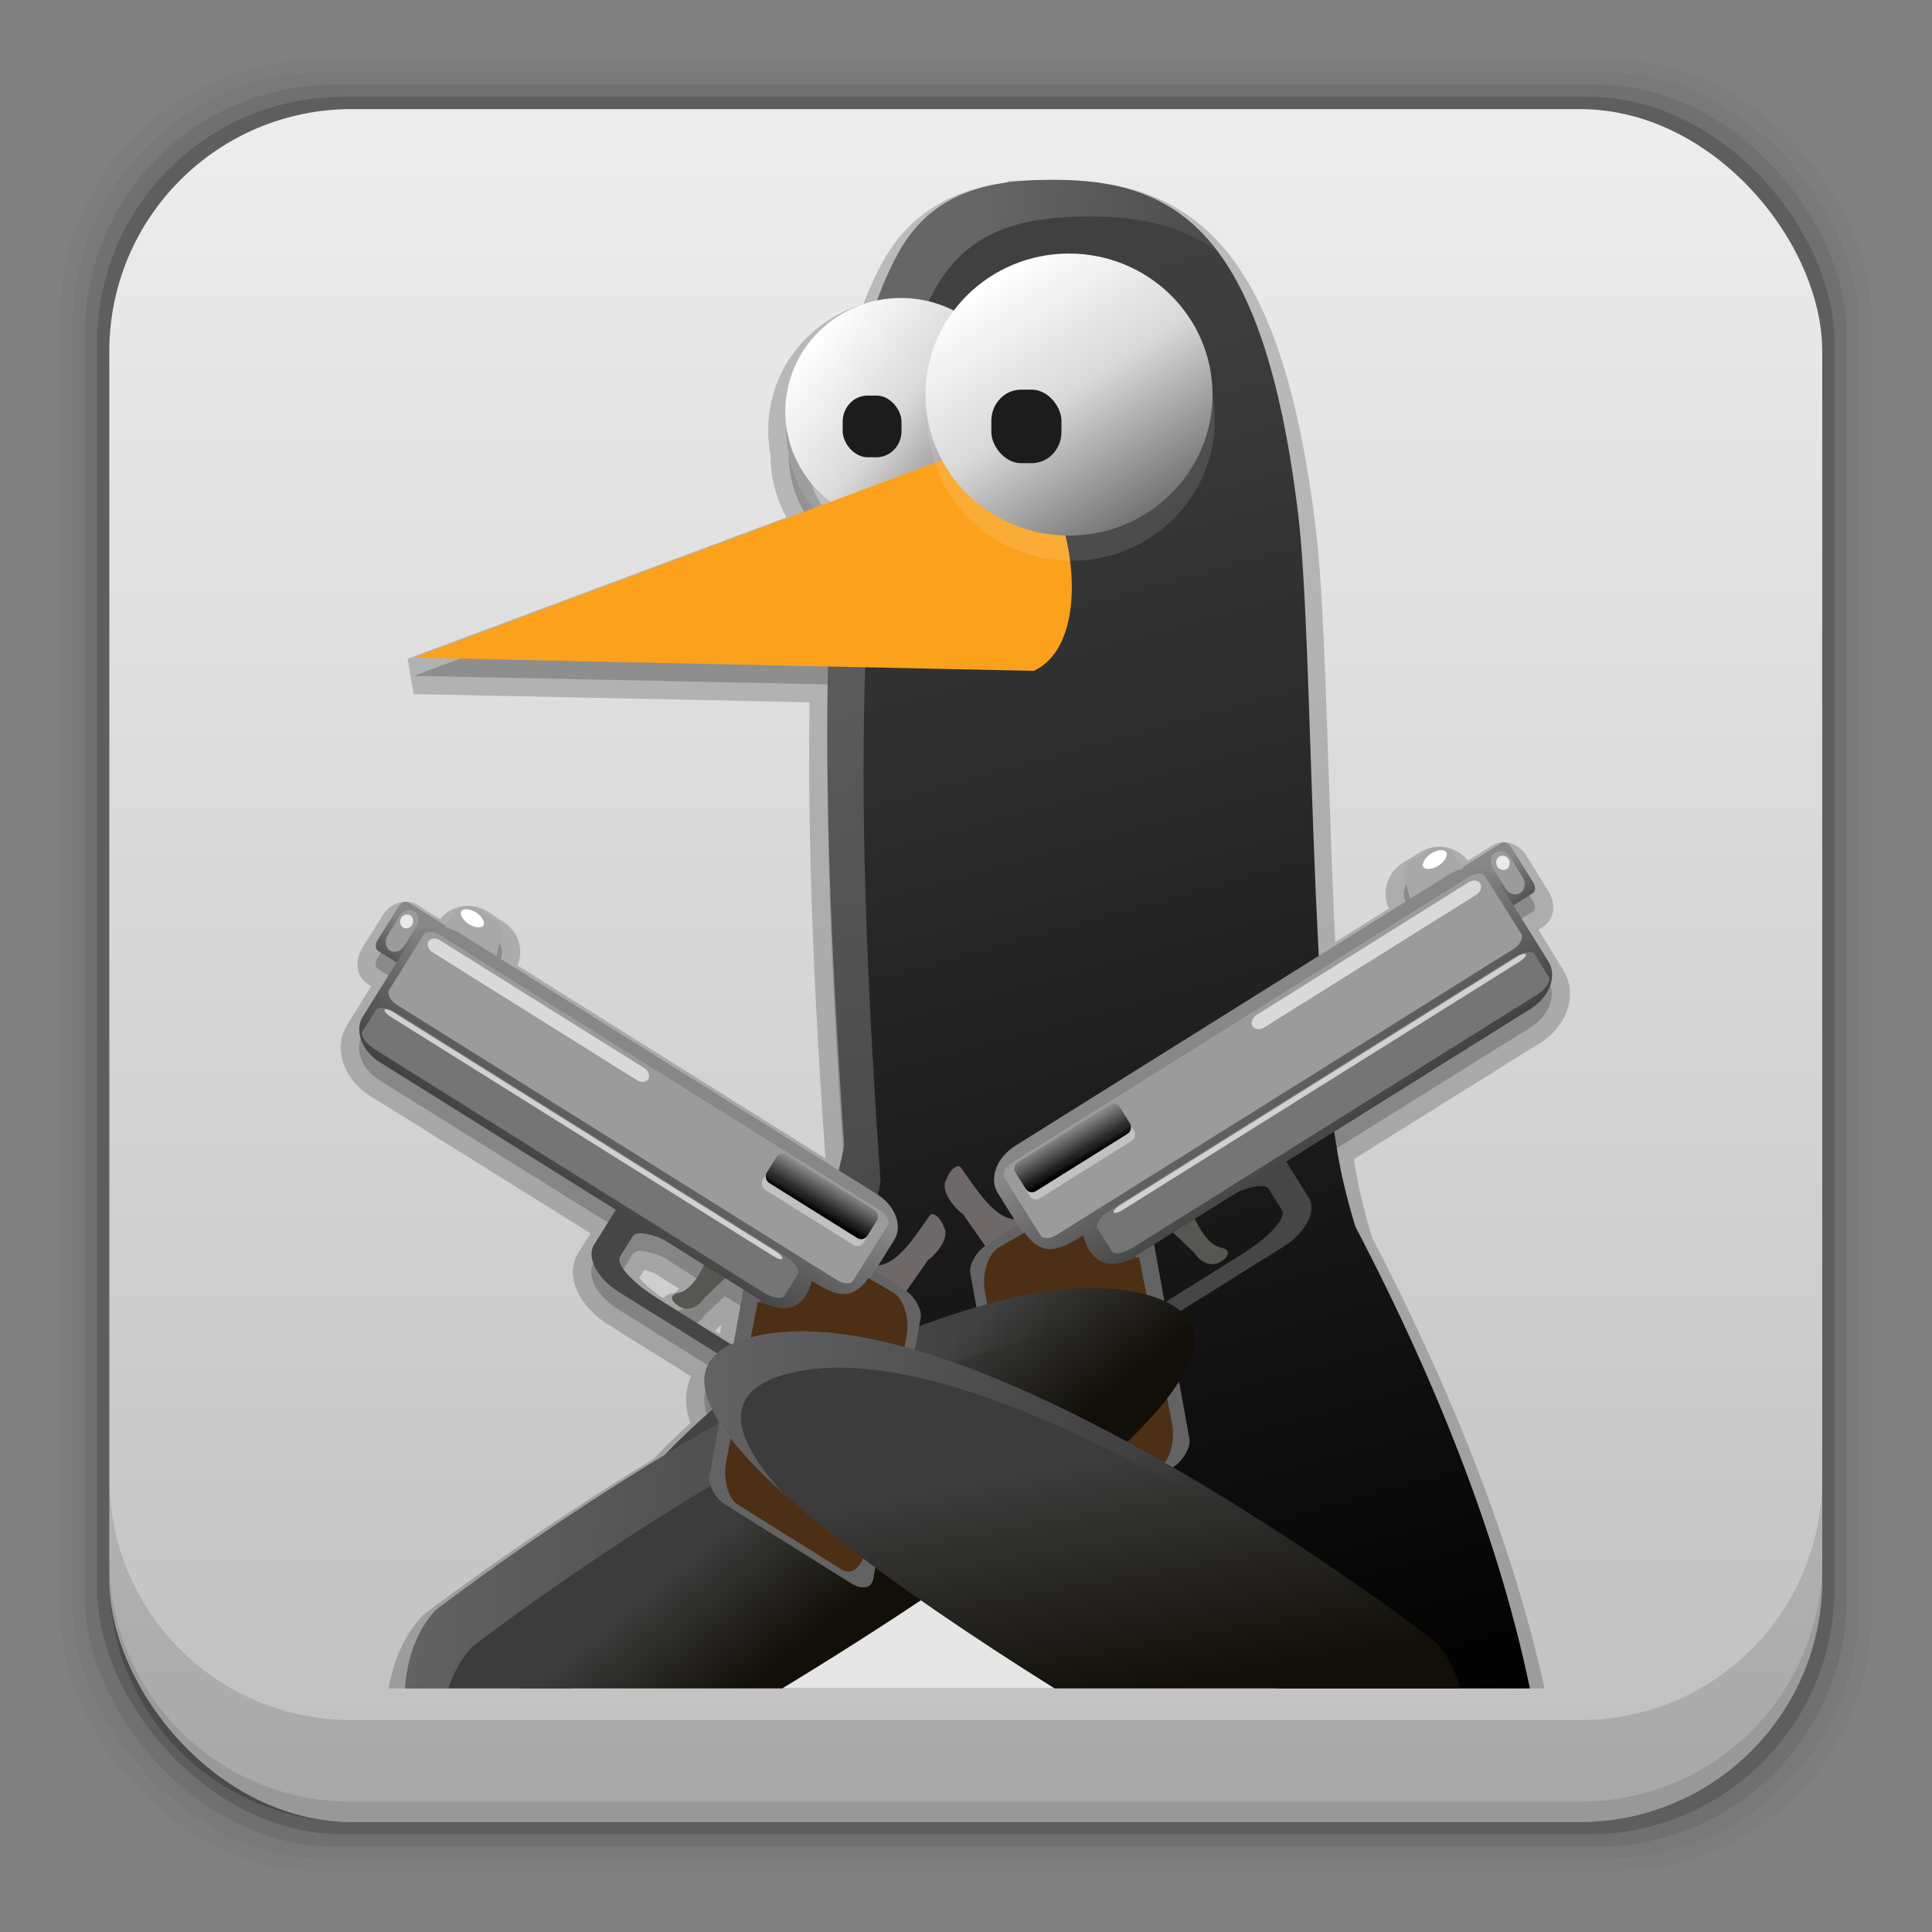 <?xml version="1.0" encoding="UTF-8" standalone="no"?>
<!-- Created with Inkscape (http://www.inkscape.org/) -->

<svg
   xmlns:dc="http://purl.org/dc/elements/1.1/"
   xmlns:cc="http://creativecommons.org/ns#"
   xmlns:rdf="http://www.w3.org/1999/02/22-rdf-syntax-ns#"
   xmlns:svg="http://www.w3.org/2000/svg"
   xmlns="http://www.w3.org/2000/svg"
   xmlns:xlink="http://www.w3.org/1999/xlink"
   xmlns:sodipodi="http://sodipodi.sourceforge.net/DTD/sodipodi-0.dtd"
   xmlns:inkscape="http://www.inkscape.org/namespaces/inkscape"
   width="96"
   height="96"
   id="svg2"
   version="1.1"
   inkscape:version="0.91 r13725"
   sodipodi:docname="warmux.svg">
  <rect width="100%" height="100%" fill="#808080" stroke="none"/>
  <defs
     id="defs4">
    <linearGradient
       id="linearGradient3521"
       inkscape:collect="always">
      <stop
         id="stop3523"
         offset="0"
         style="stop-color:#bdcdd4;stop-opacity:1" />
      <stop
         id="stop3525"
         offset="1"
         style="stop-color:#ffffff;stop-opacity:1" />
    </linearGradient>
    <linearGradient
       gradientTransform="translate(-7.1054687e-7,1.4073906e-4)"
       inkscape:collect="always"
       xlink:href="#linearGradient4708"
       id="linearGradient5353"
       x1="28.728"
       y1="1049.407"
       x2="28.728"
       y2="1007.546"
       gradientUnits="userSpaceOnUse" />
    <linearGradient
       inkscape:collect="always"
       id="linearGradient4708">
      <stop
         style="stop-color:#ffc022;stop-opacity:1"
         offset="0"
         id="stop4710" />
      <stop
         style="stop-color:#ffff3e;stop-opacity:1"
         offset="1"
         id="stop4712" />
    </linearGradient>
    <linearGradient
       y2="1009.704"
       x2="13.712"
       y1="1049.003"
       x1="13.712"
       gradientUnits="userSpaceOnUse"
       id="linearGradient3847"
       xlink:href="#linearGradient3857"
       inkscape:collect="always" />
    <radialGradient
       r="20"
       fy="1015.957"
       fx="24.144"
       cy="1015.957"
       cx="24.144"
       gradientTransform="matrix(9.1284792e-7,1.819,-1.506,7.5572198e-7,1553.76,972.047)"
       gradientUnits="userSpaceOnUse"
       id="radialGradient3845"
       xlink:href="#linearGradient3776"
       inkscape:collect="always" />
    <clipPath
       id="clipPath3841"
       clipPathUnits="userSpaceOnUse">
      <rect
         style="fill:url(#radialGradient3845);fill-opacity:1;stroke:url(#linearGradient3847);stroke-opacity:1"
         id="rect3843"
         width="39"
         height="39"
         x="4.5"
         y="1009.862"
         rx="2"
         ry="2" />
    </clipPath>
    <linearGradient
       gradientUnits="userSpaceOnUse"
       y2="1009.704"
       x2="13.712"
       y1="1049.003"
       x1="13.712"
       id="linearGradient3863"
       xlink:href="#linearGradient3857"
       inkscape:collect="always" />
    <linearGradient
       gradientTransform="translate(0,-2031.724)"
       gradientUnits="userSpaceOnUse"
       y2="1013.337"
       x2="36.667"
       y1="1018.168"
       x1="36.667"
       id="linearGradient3843"
       xlink:href="#linearGradient3794"
       inkscape:collect="always" />
    <radialGradient
       r="7.856"
       fy="19.82"
       fx="-25.441"
       cy="19.82"
       cx="-25.441"
       gradientUnits="userSpaceOnUse"
       id="radialGradient3842"
       xlink:href="#linearGradient3804"
       inkscape:collect="always" />
    <linearGradient
       gradientTransform="matrix(0.636,0,0,0.636,40.193,1016.747)"
       y2="20.623"
       x2="-24.567"
       y1="27.69"
       x1="-17.501"
       gradientUnits="userSpaceOnUse"
       id="linearGradient3064"
       xlink:href="#linearGradient3804"
       inkscape:collect="always" />
    <radialGradient
       inkscape:collect="always"
       xlink:href="#linearGradient3999"
       id="radialGradient3129"
       gradientUnits="userSpaceOnUse"
       cx="68.25"
       cy="82.5"
       fx="68.25"
       fy="82.5"
       r="2.125" />
    <linearGradient
       id="linearGradient3999">
      <stop
         id="stop4001"
         offset="0"
         style="stop-color:#e1281e;stop-opacity:1;" />
      <stop
         id="stop4003"
         offset="1"
         style="stop-color:#462314;stop-opacity:1;" />
    </linearGradient>
    <radialGradient
       r="2.125"
       fy="82.5"
       fx="68.25"
       cy="82.5"
       cx="68.25"
       gradientUnits="userSpaceOnUse"
       id="radialGradient3888"
       xlink:href="#linearGradient3999"
       inkscape:collect="always" />
    <radialGradient
       r="20"
       fy="1015.957"
       fx="24.144"
       cy="1015.957"
       cx="24.144"
       gradientTransform="matrix(8.2268098e-8,0.939,-1.279,1.1198999e-7,1323.347,993.275)"
       gradientUnits="userSpaceOnUse"
       id="radialGradient3936"
       xlink:href="#linearGradient3930"
       inkscape:collect="always" />
    <linearGradient
       gradientUnits="userSpaceOnUse"
       y2="20.623"
       x2="-24.567"
       y1="27.69"
       x1="-17.501"
       id="linearGradient3904"
       xlink:href="#linearGradient3804"
       inkscape:collect="always" />
    <radialGradient
       r="7.856"
       fy="19.82"
       fx="-25.441"
       cy="19.82"
       cx="-25.441"
       gradientUnits="userSpaceOnUse"
       id="radialGradient3844"
       xlink:href="#linearGradient3804"
       inkscape:collect="always" />
    <radialGradient
       gradientUnits="userSpaceOnUse"
       r="7.856"
       fy="19.82"
       fx="-25.441"
       cy="19.82"
       cx="-25.441"
       id="radialGradient3840"
       xlink:href="#linearGradient3834"
       inkscape:collect="always" />
    <radialGradient
       gradientUnits="userSpaceOnUse"
       r="7.856"
       fy="19.82"
       fx="-25.441"
       cy="19.82"
       cx="-25.441"
       id="radialGradient3826"
       xlink:href="#linearGradient3820"
       inkscape:collect="always" />
    <linearGradient
       gradientUnits="userSpaceOnUse"
       y2="35.428"
       x2="24.925"
       y1="14.859"
       x1="24.925"
       id="linearGradient3800"
       xlink:href="#linearGradient3794"
       inkscape:collect="always" />
    <radialGradient
       gradientTransform="matrix(9.1284792e-7,1.819,-1.506,7.5572198e-7,1553.76,972.047)"
       gradientUnits="userSpaceOnUse"
       r="20"
       fy="1015.957"
       fx="24.144"
       cy="1015.957"
       cx="24.144"
       id="radialGradient3782"
       xlink:href="#linearGradient3776"
       inkscape:collect="always" />
    <linearGradient
       gradientUnits="userSpaceOnUse"
       y2="1048.108"
       x2="23.523"
       y1="1010.479"
       x1="23.523"
       id="linearGradient4542"
       xlink:href="#linearGradient4536"
       inkscape:collect="always" />
    <linearGradient
       id="linearGradient3702-501-757">
      <stop
         offset="0"
         style="stop-color:#181818;stop-opacity:0"
         id="stop2895" />
      <stop
         offset="0.5"
         style="stop-color:#181818;stop-opacity:1"
         id="stop2897" />
      <stop
         offset="1"
         style="stop-color:#181818;stop-opacity:0"
         id="stop2899" />
    </linearGradient>
    <linearGradient
       y2="39.999"
       x2="25.058"
       y1="47.028"
       x1="25.058"
       gradientUnits="userSpaceOnUse"
       id="linearGradient3136"
       xlink:href="#linearGradient3702-501-757"
       inkscape:collect="always" />
    <linearGradient
       id="linearGradient3688-464-309">
      <stop
         offset="0"
         style="stop-color:#181818;stop-opacity:1"
         id="stop2889" />
      <stop
         offset="1"
         style="stop-color:#181818;stop-opacity:0"
         id="stop2891" />
    </linearGradient>
    <radialGradient
       r="2.5"
       fy="43.5"
       fx="4.993"
       cy="43.5"
       cx="4.993"
       gradientTransform="matrix(2.004,0,0,1.4,-20.012,-104.4)"
       gradientUnits="userSpaceOnUse"
       id="radialGradient3134"
       xlink:href="#linearGradient3688-464-309"
       inkscape:collect="always" />
    <linearGradient
       id="linearGradient3688-166-749">
      <stop
         offset="0"
         style="stop-color:#181818;stop-opacity:1"
         id="stop2883" />
      <stop
         offset="1"
         style="stop-color:#181818;stop-opacity:0"
         id="stop2885" />
    </linearGradient>
    <radialGradient
       r="2.5"
       fy="43.5"
       fx="4.993"
       cy="43.5"
       cx="4.993"
       gradientTransform="matrix(2.004,0,0,1.4,27.988,-17.4)"
       gradientUnits="userSpaceOnUse"
       id="radialGradient3132"
       xlink:href="#linearGradient3688-166-749"
       inkscape:collect="always" />
    <linearGradient
       id="linearGradient4536">
      <stop
         id="stop4538"
         offset="0"
         style="stop-color:#ffffff;stop-opacity:1;" />
      <stop
         style="stop-color:#ffffff;stop-opacity:0.157;"
         offset="0.044"
         id="stop4546" />
      <stop
         style="stop-color:#ffffff;stop-opacity:0.235;"
         offset="0.961"
         id="stop4544" />
      <stop
         id="stop4540"
         offset="1"
         style="stop-color:#ffffff;stop-opacity:0.392;" />
    </linearGradient>
    <linearGradient
       id="linearGradient3776">
      <stop
         id="stop3778"
         offset="0"
         style="stop-color:#fbfbfb;stop-opacity:1;" />
      <stop
         id="stop3780"
         offset="1"
         style="stop-color:#c2c2c2;stop-opacity:1;" />
    </linearGradient>
    <linearGradient
       id="linearGradient3784">
      <stop
         id="stop3786"
         offset="0"
         style="stop-color:#646464;stop-opacity:1;" />
      <stop
         id="stop3788"
         offset="1"
         style="stop-color:#969696;stop-opacity:1;" />
    </linearGradient>
    <linearGradient
       id="linearGradient3794">
      <stop
         id="stop3796"
         offset="0"
         style="stop-color:#141414;stop-opacity:1;" />
      <stop
         id="stop3798"
         offset="1"
         style="stop-color:#333333;stop-opacity:1;" />
    </linearGradient>
    <linearGradient
       id="linearGradient3804">
      <stop
         id="stop3806"
         offset="0"
         style="stop-color:#ffffff;stop-opacity:1;" />
      <stop
         id="stop3808"
         offset="1"
         style="stop-color:#ffffff;stop-opacity:0;" />
    </linearGradient>
    <linearGradient
       id="linearGradient3820">
      <stop
         style="stop-color:#2c74cd;stop-opacity:1;"
         offset="0"
         id="stop3822" />
      <stop
         style="stop-color:#141414;stop-opacity:1;"
         offset="1"
         id="stop3824" />
    </linearGradient>
    <linearGradient
       id="linearGradient3834">
      <stop
         id="stop3836"
         offset="0"
         style="stop-color:#2c74cd;stop-opacity:1;" />
      <stop
         id="stop3838"
         offset="1"
         style="stop-color:#2c74cd;stop-opacity:0.098;" />
    </linearGradient>
    <linearGradient
       id="linearGradient3930">
      <stop
         style="stop-color:#ffffff;stop-opacity:1;"
         offset="0"
         id="stop3932" />
      <stop
         style="stop-color:#e6e6e6;stop-opacity:1;"
         offset="1"
         id="stop3934" />
    </linearGradient>
    <linearGradient
       id="linearGradient3857">
      <stop
         id="stop3859"
         offset="0"
         style="stop-color:#bbbbbb;stop-opacity:1;" />
      <stop
         id="stop3861"
         offset="1"
         style="stop-color:#ebebeb;stop-opacity:1;" />
    </linearGradient>
    <linearGradient
       gradientTransform="matrix(0.636,0,0,0.636,39.18,1015.551)"
       y2="20.623"
       x2="-24.567"
       y1="27.69"
       x1="-17.501"
       gradientUnits="userSpaceOnUse"
       id="linearGradient3064-8"
       xlink:href="#linearGradient3804-0"
       inkscape:collect="always" />
    <linearGradient
       id="linearGradient3804-0">
      <stop
         id="stop3806-6"
         offset="0"
         style="stop-color:#ffffff;stop-opacity:1;" />
      <stop
         id="stop3808-2"
         offset="1"
         style="stop-color:#ffffff;stop-opacity:0;" />
    </linearGradient>
    <radialGradient
       r="7.856"
       fy="19.82"
       fx="-25.441"
       cy="19.82"
       cx="-25.441"
       gradientUnits="userSpaceOnUse"
       id="radialGradient3842-6"
       xlink:href="#linearGradient3804-0"
       inkscape:collect="always" />
    <linearGradient
       id="linearGradient3186">
      <stop
         id="stop3188"
         offset="0"
         style="stop-color:#ffffff;stop-opacity:1;" />
      <stop
         id="stop3190"
         offset="1"
         style="stop-color:#ffffff;stop-opacity:0;" />
    </linearGradient>
    <radialGradient
       gradientUnits="userSpaceOnUse"
       r="7.856"
       fy="19.82"
       fx="-25.441"
       cy="19.82"
       cx="-25.441"
       id="radialGradient3840-2"
       xlink:href="#linearGradient3834-2"
       inkscape:collect="always" />
    <linearGradient
       id="linearGradient3834-2">
      <stop
         id="stop3836-6"
         offset="0"
         style="stop-color:#2c74cd;stop-opacity:1;" />
      <stop
         id="stop3838-5"
         offset="1"
         style="stop-color:#2c74cd;stop-opacity:0.098;" />
    </linearGradient>
    <radialGradient
       gradientUnits="userSpaceOnUse"
       r="7.856"
       fy="19.82"
       fx="-25.441"
       cy="19.82"
       cx="-25.441"
       id="radialGradient3826-8"
       xlink:href="#linearGradient3820-3"
       inkscape:collect="always" />
    <linearGradient
       id="linearGradient3820-3">
      <stop
         style="stop-color:#2c74cd;stop-opacity:1;"
         offset="0"
         id="stop3822-1" />
      <stop
         style="stop-color:#141414;stop-opacity:1;"
         offset="1"
         id="stop3824-8" />
    </linearGradient>
    <linearGradient
       gradientUnits="userSpaceOnUse"
       y2="35.428"
       x2="24.925"
       y1="14.859"
       x1="24.925"
       id="linearGradient3800-0"
       xlink:href="#linearGradient3794-0"
       inkscape:collect="always" />
    <linearGradient
       id="linearGradient3794-0">
      <stop
         id="stop3796-1"
         offset="0"
         style="stop-color:#141414;stop-opacity:1;" />
      <stop
         id="stop3798-4"
         offset="1"
         style="stop-color:#333333;stop-opacity:1;" />
    </linearGradient>
    <linearGradient
       inkscape:collect="always"
       xlink:href="#linearGradient3794-0"
       id="linearGradient3320"
       gradientUnits="userSpaceOnUse"
       x1="24.925"
       y1="14.859"
       x2="24.925"
       y2="35.428" />
    <radialGradient
       inkscape:collect="always"
       xlink:href="#linearGradient3820-3"
       id="radialGradient3322"
       gradientUnits="userSpaceOnUse"
       cx="-25.441"
       cy="19.82"
       fx="-25.441"
       fy="19.82"
       r="7.856" />
    <radialGradient
       inkscape:collect="always"
       xlink:href="#linearGradient3834-2"
       id="radialGradient3324"
       gradientUnits="userSpaceOnUse"
       cx="-25.441"
       cy="19.82"
       fx="-25.441"
       fy="19.82"
       r="7.856" />
    <radialGradient
       inkscape:collect="always"
       xlink:href="#linearGradient3804-0"
       id="radialGradient3326"
       gradientUnits="userSpaceOnUse"
       cx="-25.441"
       cy="19.82"
       fx="-25.441"
       fy="19.82"
       r="7.856" />
    <linearGradient
       inkscape:collect="always"
       xlink:href="#linearGradient3804-0"
       id="linearGradient3328"
       gradientUnits="userSpaceOnUse"
       gradientTransform="matrix(0.636,0,0,0.636,39.18,1015.551)"
       x1="-17.501"
       y1="27.69"
       x2="-24.567"
       y2="20.623" />
    <clipPath
       id="clipPath3841-6"
       clipPathUnits="userSpaceOnUse">
      <rect
         style="fill:url(#radialGradient3845);fill-opacity:1;stroke:url(#linearGradient3847);stroke-opacity:1"
         id="rect3843-9"
         width="39"
         height="39"
         x="4.5"
         y="1009.862"
         rx="2"
         ry="2" />
    </clipPath>
    <clipPath
       clipPathUnits="userSpaceOnUse"
       id="clipPath4805">
      <rect
         ry="5.582"
         y="968.37"
         x="-327.696"
         height="39.472"
         width="39.472"
         id="rect4807"
         style="fill:url(#linearGradient4809);fill-opacity:1;stroke:none"
         transform="matrix(0.966,-0.259,0.259,0.966,0,0)" />
    </clipPath>
    <linearGradient
       x1="32.251"
       y1="6.132"
       x2="32.251"
       y2="90.239"
       id="linearGradient3026"
       xlink:href="#ButtonShadow-0"
       gradientUnits="userSpaceOnUse"
       gradientTransform="matrix(1.024,0,0,1.012,-1.143,-98.071)" />
    <linearGradient
       x1="45.448"
       y1="92.54"
       x2="45.448"
       y2="7.017"
       id="ButtonShadow-0"
       gradientUnits="userSpaceOnUse"
       gradientTransform="matrix(1.006,0,0,0.994,100,0)">
      <stop
         id="stop3750-8"
         style="stop-color:#000000;stop-opacity:1"
         offset="0" />
      <stop
         id="stop3752-5"
         style="stop-color:#000000;stop-opacity:0.588"
         offset="1" />
    </linearGradient>
    <linearGradient
       x1="32.251"
       y1="6.132"
       x2="32.251"
       y2="90.239"
       id="linearGradient3780"
       xlink:href="#ButtonShadow-0"
       gradientUnits="userSpaceOnUse"
       gradientTransform="matrix(1.024,0,0,1.012,-1.143,-98.071)" />
    <linearGradient
       x1="45.448"
       y1="92.54"
       x2="45.448"
       y2="7.017"
       id="linearGradient3273"
       gradientUnits="userSpaceOnUse"
       gradientTransform="matrix(1.006,0,0,0.994,100,0)">
      <stop
         id="stop3275"
         style="stop-color:#000000;stop-opacity:1"
         offset="0" />
      <stop
         id="stop3277"
         style="stop-color:#000000;stop-opacity:0.588"
         offset="1" />
    </linearGradient>
    <linearGradient
       x1="32.251"
       y1="6.132"
       x2="32.251"
       y2="90.239"
       id="linearGradient3772"
       xlink:href="#ButtonShadow-0"
       gradientUnits="userSpaceOnUse"
       gradientTransform="matrix(1.024,0,0,1.012,-1.143,-98.071)" />
    <linearGradient
       x1="45.448"
       y1="92.54"
       x2="45.448"
       y2="7.017"
       id="linearGradient3280"
       gradientUnits="userSpaceOnUse"
       gradientTransform="matrix(1.006,0,0,0.994,100,0)">
      <stop
         id="stop3282"
         style="stop-color:#000000;stop-opacity:1"
         offset="0" />
      <stop
         id="stop3284"
         style="stop-color:#000000;stop-opacity:0.588"
         offset="1" />
    </linearGradient>
    <linearGradient
       x1="32.251"
       y1="6.132"
       x2="32.251"
       y2="90.239"
       id="linearGradient3725"
       xlink:href="#ButtonShadow-0"
       gradientUnits="userSpaceOnUse"
       gradientTransform="matrix(1.024,0,0,1.012,-1.143,-98.071)" />
    <linearGradient
       x1="45.448"
       y1="92.54"
       x2="45.448"
       y2="7.017"
       id="linearGradient3287"
       gradientUnits="userSpaceOnUse"
       gradientTransform="matrix(1.006,0,0,0.994,100,0)">
      <stop
         id="stop3289"
         style="stop-color:#000000;stop-opacity:1"
         offset="0" />
      <stop
         id="stop3291"
         style="stop-color:#000000;stop-opacity:0.588"
         offset="1" />
    </linearGradient>
    <linearGradient
       x1="32.251"
       y1="6.132"
       x2="32.251"
       y2="90.239"
       id="linearGradient3721"
       xlink:href="#ButtonShadow-0"
       gradientUnits="userSpaceOnUse"
       gradientTransform="translate(0,-97)" />
    <linearGradient
       x1="45.448"
       y1="92.54"
       x2="45.448"
       y2="7.017"
       id="linearGradient3294"
       gradientUnits="userSpaceOnUse"
       gradientTransform="matrix(1.006,0,0,0.994,100,0)">
      <stop
         id="stop3296"
         style="stop-color:#000000;stop-opacity:1"
         offset="0" />
      <stop
         id="stop3298"
         style="stop-color:#000000;stop-opacity:0.588"
         offset="1" />
    </linearGradient>
    <linearGradient
       x1="48"
       y1="90"
       x2="48"
       y2="5.988"
       id="linearGradient3617"
       xlink:href="#linearGradient7668"
       gradientUnits="userSpaceOnUse"
       gradientTransform="translate(0,-96)" />
    <linearGradient
       id="linearGradient7668">
      <stop
         id="stop7670"
         style="stop-color:#94b6db;stop-opacity:1"
         offset="0" />
      <stop
         id="stop7672"
         style="stop-color:#3465a4;stop-opacity:1"
         offset="1" />
    </linearGradient>
    <linearGradient
       x1="36.357"
       y1="6"
       x2="36.357"
       y2="63.893"
       id="linearGradient3188"
       xlink:href="#linearGradient3737"
       gradientUnits="userSpaceOnUse" />
    <linearGradient
       id="linearGradient3737">
      <stop
         id="stop3739"
         style="stop-color:#ffffff;stop-opacity:1"
         offset="0" />
      <stop
         id="stop3741"
         style="stop-color:#ffffff;stop-opacity:0"
         offset="1" />
    </linearGradient>
    <radialGradient
       cx="48"
       cy="90.172"
       r="42"
       fx="48"
       fy="90.172"
       id="radialGradient3619"
       xlink:href="#linearGradient3737"
       gradientUnits="userSpaceOnUse"
       gradientTransform="matrix(1.157,0,0,0.996,-7.551,0.197)" />
    <linearGradient
       id="linearGradient3309">
      <stop
         id="stop3311"
         style="stop-color:#ffffff;stop-opacity:1"
         offset="0" />
      <stop
         id="stop3313"
         style="stop-color:#ffffff;stop-opacity:0"
         offset="1" />
    </linearGradient>
    <radialGradient
       cx="5.455"
       cy="20.124"
       r="4.331"
       fx="5.455"
       fy="20.124"
       id="radialGradient10960"
       xlink:href="#linearGradient10950"
       gradientUnits="userSpaceOnUse"
       gradientTransform="matrix(0.942,0,0,0.274,0.318,14.402)" />
    <linearGradient
       id="linearGradient10950">
      <stop
         id="stop10952"
         style="stop-color:#000000;stop-opacity:1"
         offset="0" />
      <stop
         id="stop10954"
         style="stop-color:#000000;stop-opacity:0"
         offset="1" />
    </linearGradient>
    <linearGradient
       x1="24.899"
       y1="-0.121"
       x2="25"
       y2="68.069"
       id="linearGradient3712"
       xlink:href="#linearGradient8568"
       gradientUnits="userSpaceOnUse"
       gradientTransform="translate(-45.022,3.877)" />
    <linearGradient
       id="linearGradient8568">
      <stop
         id="stop8570"
         style="stop-color:#ffffff;stop-opacity:1"
         offset="0" />
      <stop
         id="stop8572"
         style="stop-color:#ffffff;stop-opacity:0"
         offset="1" />
    </linearGradient>
    <linearGradient
       x1="48"
       y1="20.221"
       x2="48"
       y2="138.661"
       id="linearGradient3613"
       xlink:href="#linearGradient3737"
       gradientUnits="userSpaceOnUse" />
    <linearGradient
       id="linearGradient3324">
      <stop
         id="stop3326"
         style="stop-color:#ffffff;stop-opacity:1"
         offset="0" />
      <stop
         id="stop3328"
         style="stop-color:#ffffff;stop-opacity:0"
         offset="1" />
    </linearGradient>
    <clipPath
       id="clipPath3613">
      <rect
         width="84"
         height="84"
         rx="6"
         ry="6"
         x="6"
         y="6"
         id="rect3615"
         style="fill:#ffffff;fill-opacity:1;fill-rule:nonzero;stroke:none" />
    </clipPath>
    <filter
       x="-0.192"
       y="-0.192"
       width="1.384"
       height="1.384"
       color-interpolation-filters="sRGB"
       id="filter3794">
      <feGaussianBlur
         id="feGaussianBlur3796"
         stdDeviation="5.28" />
    </filter>
    <linearGradient
       x1="25.071"
       y1="4.714"
       x2="35.095"
       y2="44.5"
       id="linearGradient3715"
       xlink:href="#linearGradient3719"
       gradientUnits="userSpaceOnUse"
       gradientTransform="matrix(1.503,0,0,1.519,11.131,11.166)" />
    <linearGradient
       id="linearGradient3719">
      <stop
         id="stop3721"
         style="stop-color:#eaedf1;stop-opacity:1"
         offset="0" />
      <stop
         id="stop3723"
         style="stop-color:#c1ccdb;stop-opacity:1"
         offset="1" />
    </linearGradient>
    <linearGradient
       x1="43.7"
       y1="82.474"
       x2="77.924"
       y2="16.212"
       id="linearGradient3010"
       xlink:href="#linearGradient11508"
       gradientUnits="userSpaceOnUse"
       gradientTransform="matrix(0.867,0.181,-0.276,0.568,37.568,28.213)" />
    <linearGradient
       id="linearGradient11508">
      <stop
         id="stop11510"
         style="stop-color:#000000;stop-opacity:1"
         offset="0" />
      <stop
         id="stop11512"
         style="stop-color:#000000;stop-opacity:0"
         offset="1" />
    </linearGradient>
    <linearGradient
       x1="43.7"
       y1="82.474"
       x2="87.732"
       y2="6.208"
       id="linearGradient10454"
       xlink:href="#linearGradient11508"
       gradientUnits="userSpaceOnUse"
       gradientTransform="matrix(0.844,0.121,-0.129,0.791,26.342,12.197)" />
    <linearGradient
       id="linearGradient3343">
      <stop
         id="stop3345"
         style="stop-color:#000000;stop-opacity:1"
         offset="0" />
      <stop
         id="stop3347"
         style="stop-color:#000000;stop-opacity:0"
         offset="1" />
    </linearGradient>
    <linearGradient
       x1="60.899"
       y1="35.606"
       x2="68.223"
       y2="39.534"
       id="linearGradient10400"
       xlink:href="#linearGradient10394"
       gradientUnits="userSpaceOnUse"
       gradientTransform="matrix(0.814,0,0,0.814,16.895,15.453)" />
    <linearGradient
       id="linearGradient10394">
      <stop
         id="stop10396"
         style="stop-color:#1a1a1a;stop-opacity:1"
         offset="0" />
      <stop
         id="stop10404"
         style="stop-color:#636363;stop-opacity:1"
         offset="0.352" />
      <stop
         id="stop10402"
         style="stop-color:#c7c7c7;stop-opacity:1"
         offset="0.5" />
      <stop
         id="stop10406"
         style="stop-color:#636363;stop-opacity:1"
         offset="0.65" />
      <stop
         id="stop10398"
         style="stop-color:#000000;stop-opacity:1"
         offset="1" />
    </linearGradient>
    <linearGradient
       x1="24.249"
       y1="77.502"
       x2="13.406"
       y2="67.674"
       id="linearGradient8183"
       xlink:href="#linearGradient6531"
       gradientUnits="userSpaceOnUse"
       gradientTransform="matrix(0.591,-0.158,0.159,0.592,38.272,30.328)" />
    <linearGradient
       id="linearGradient6531">
      <stop
         id="stop6533"
         style="stop-color:#c38125;stop-opacity:1"
         offset="0" />
      <stop
         id="stop10377"
         style="stop-color:#c68d31;stop-opacity:1"
         offset="0.63" />
      <stop
         id="stop6535"
         style="stop-color:#fffce6;stop-opacity:1"
         offset="1" />
    </linearGradient>
    <linearGradient
       x1="58.652"
       y1="68.172"
       x2="47.451"
       y2="57.993"
       id="linearGradient10392"
       xlink:href="#linearGradient10386"
       gradientUnits="userSpaceOnUse"
       gradientTransform="matrix(0.814,0,0,0.814,16.895,15.453)" />
    <linearGradient
       id="linearGradient10386">
      <stop
         id="stop10388"
         style="stop-color:#ffffff;stop-opacity:1"
         offset="0" />
      <stop
         id="stop10390"
         style="stop-color:#ffffff;stop-opacity:0"
         offset="1" />
    </linearGradient>
    <radialGradient
       cx="59.852"
       cy="41.704"
       r="18.183"
       fx="59.852"
       fy="41.704"
       id="radialGradient10416"
       xlink:href="#linearGradient10410"
       gradientUnits="userSpaceOnUse"
       gradientTransform="matrix(1,0,0,0.125,0,36.491)" />
    <linearGradient
       id="linearGradient10410">
      <stop
         id="stop10412"
         style="stop-color:#ffffff;stop-opacity:1"
         offset="0" />
      <stop
         id="stop10414"
         style="stop-color:#ffffff;stop-opacity:0"
         offset="1" />
    </linearGradient>
    <linearGradient
       inkscape:collect="always"
       xlink:href="#linearGradient3521"
       id="linearGradient3333"
       gradientUnits="userSpaceOnUse"
       gradientTransform="matrix(1.787,0,0,1.787,-122.896,-855.378)"
       x1="28.728"
       y1="1049.407"
       x2="28.728"
       y2="1007.546" />
    <linearGradient
       x1="32.251"
       y1="6.132"
       x2="32.251"
       y2="90.239"
       id="linearGradient3026-1"
       xlink:href="#ButtonShadow-0-9"
       gradientUnits="userSpaceOnUse"
       gradientTransform="matrix(1.024,0,0,1.012,-1.143,-98.071)" />
    <linearGradient
       x1="45.448"
       y1="92.54"
       x2="45.448"
       y2="7.017"
       id="ButtonShadow-0-9"
       gradientUnits="userSpaceOnUse"
       gradientTransform="matrix(1.006,0,0,0.994,100,0)">
      <stop
         id="stop3750-8-9"
         style="stop-color:#000000;stop-opacity:1"
         offset="0" />
      <stop
         id="stop3752-5-2"
         style="stop-color:#000000;stop-opacity:0.588"
         offset="1" />
    </linearGradient>
    <linearGradient
       x1="32.251"
       y1="6.132"
       x2="32.251"
       y2="90.239"
       id="linearGradient3780-2"
       xlink:href="#ButtonShadow-0-9"
       gradientUnits="userSpaceOnUse"
       gradientTransform="matrix(1.024,0,0,1.012,-1.143,-98.071)" />
    <linearGradient
       x1="45.448"
       y1="92.54"
       x2="45.448"
       y2="7.017"
       id="linearGradient3416"
       gradientUnits="userSpaceOnUse"
       gradientTransform="matrix(1.006,0,0,0.994,100,0)">
      <stop
         id="stop3418"
         style="stop-color:#000000;stop-opacity:1"
         offset="0" />
      <stop
         id="stop3420"
         style="stop-color:#000000;stop-opacity:0.588"
         offset="1" />
    </linearGradient>
    <linearGradient
       x1="32.251"
       y1="6.132"
       x2="32.251"
       y2="90.239"
       id="linearGradient3772-5"
       xlink:href="#ButtonShadow-0-9"
       gradientUnits="userSpaceOnUse"
       gradientTransform="matrix(1.024,0,0,1.012,-1.143,-98.071)" />
    <linearGradient
       x1="45.448"
       y1="92.54"
       x2="45.448"
       y2="7.017"
       id="linearGradient3423"
       gradientUnits="userSpaceOnUse"
       gradientTransform="matrix(1.006,0,0,0.994,100,0)">
      <stop
         id="stop3425"
         style="stop-color:#000000;stop-opacity:1"
         offset="0" />
      <stop
         id="stop3427"
         style="stop-color:#000000;stop-opacity:0.588"
         offset="1" />
    </linearGradient>
    <linearGradient
       x1="32.251"
       y1="6.132"
       x2="32.251"
       y2="90.239"
       id="linearGradient3725-3"
       xlink:href="#ButtonShadow-0-9"
       gradientUnits="userSpaceOnUse"
       gradientTransform="matrix(1.024,0,0,1.012,-1.143,-98.071)" />
    <linearGradient
       x1="45.448"
       y1="92.54"
       x2="45.448"
       y2="7.017"
       id="linearGradient3430"
       gradientUnits="userSpaceOnUse"
       gradientTransform="matrix(1.006,0,0,0.994,100,0)">
      <stop
         id="stop3432"
         style="stop-color:#000000;stop-opacity:1"
         offset="0" />
      <stop
         id="stop3434"
         style="stop-color:#000000;stop-opacity:0.588"
         offset="1" />
    </linearGradient>
    <linearGradient
       x1="32.251"
       y1="6.132"
       x2="32.251"
       y2="90.239"
       id="linearGradient3721-6"
       xlink:href="#ButtonShadow-0-9"
       gradientUnits="userSpaceOnUse"
       gradientTransform="translate(0,-97)" />
    <linearGradient
       x1="45.448"
       y1="92.54"
       x2="45.448"
       y2="7.017"
       id="linearGradient3437"
       gradientUnits="userSpaceOnUse"
       gradientTransform="matrix(1.006,0,0,0.994,100,0)">
      <stop
         id="stop3439"
         style="stop-color:#000000;stop-opacity:1"
         offset="0" />
      <stop
         id="stop3441"
         style="stop-color:#000000;stop-opacity:0.588"
         offset="1" />
    </linearGradient>
    <linearGradient
       x1="48"
       y1="90"
       x2="48"
       y2="5.988"
       id="linearGradient3617-1"
       xlink:href="#linearGradient7668-1"
       gradientUnits="userSpaceOnUse"
       gradientTransform="translate(0,-96)" />
    <linearGradient
       id="linearGradient7668-1">
      <stop
         id="stop7670-7"
         style="stop-color:#94b6db;stop-opacity:1"
         offset="0" />
      <stop
         id="stop7672-9"
         style="stop-color:#3465a4;stop-opacity:1"
         offset="1" />
    </linearGradient>
    <linearGradient
       x1="36.357"
       y1="6"
       x2="36.357"
       y2="63.893"
       id="linearGradient3188-7"
       xlink:href="#linearGradient3737-5"
       gradientUnits="userSpaceOnUse" />
    <linearGradient
       id="linearGradient3737-5">
      <stop
         id="stop3739-9"
         style="stop-color:#ffffff;stop-opacity:1"
         offset="0" />
      <stop
         id="stop3741-0"
         style="stop-color:#ffffff;stop-opacity:0"
         offset="1" />
    </linearGradient>
    <radialGradient
       cx="48"
       cy="90.172"
       r="42"
       fx="48"
       fy="90.172"
       id="radialGradient3619-7"
       xlink:href="#linearGradient3737-5"
       gradientUnits="userSpaceOnUse"
       gradientTransform="matrix(1.157,0,0,0.996,-7.551,0.197)" />
    <linearGradient
       id="linearGradient3452">
      <stop
         id="stop3454"
         style="stop-color:#ffffff;stop-opacity:1"
         offset="0" />
      <stop
         id="stop3456"
         style="stop-color:#ffffff;stop-opacity:0"
         offset="1" />
    </linearGradient>
    <radialGradient
       cx="5.455"
       cy="20.124"
       r="4.331"
       fx="5.455"
       fy="20.124"
       id="radialGradient10960-9"
       xlink:href="#linearGradient10950-4"
       gradientUnits="userSpaceOnUse"
       gradientTransform="matrix(0.942,0,0,0.274,0.318,14.402)" />
    <linearGradient
       id="linearGradient10950-4">
      <stop
         id="stop10952-6"
         style="stop-color:#000000;stop-opacity:1"
         offset="0" />
      <stop
         id="stop10954-4"
         style="stop-color:#000000;stop-opacity:0"
         offset="1" />
    </linearGradient>
    <linearGradient
       x1="24.899"
       y1="-0.121"
       x2="25"
       y2="68.069"
       id="linearGradient3712-3"
       xlink:href="#linearGradient8568-1"
       gradientUnits="userSpaceOnUse"
       gradientTransform="translate(-45.022,3.877)" />
    <linearGradient
       id="linearGradient8568-1">
      <stop
         id="stop8570-3"
         style="stop-color:#ffffff;stop-opacity:1"
         offset="0" />
      <stop
         id="stop8572-2"
         style="stop-color:#ffffff;stop-opacity:0"
         offset="1" />
    </linearGradient>
    <linearGradient
       x1="48"
       y1="20.221"
       x2="48"
       y2="138.661"
       id="linearGradient3613-5"
       xlink:href="#linearGradient3737-5"
       gradientUnits="userSpaceOnUse" />
    <linearGradient
       id="linearGradient3467">
      <stop
         id="stop3469"
         style="stop-color:#ffffff;stop-opacity:1"
         offset="0" />
      <stop
         id="stop3471"
         style="stop-color:#ffffff;stop-opacity:0"
         offset="1" />
    </linearGradient>
    <clipPath
       id="clipPath3613-2">
      <rect
         width="84"
         height="84"
         rx="6"
         ry="6"
         x="6"
         y="6"
         id="rect3615-7"
         style="fill:#ffffff;fill-opacity:1;fill-rule:nonzero;stroke:none" />
    </clipPath>
    <filter
       x="-0.192"
       y="-0.192"
       width="1.384"
       height="1.384"
       color-interpolation-filters="sRGB"
       id="filter3794-7">
      <feGaussianBlur
         id="feGaussianBlur3796-2"
         stdDeviation="5.28" />
    </filter>
    <linearGradient
       x1="25.071"
       y1="4.714"
       x2="35.095"
       y2="44.5"
       id="linearGradient3715-0"
       xlink:href="#linearGradient3719-0"
       gradientUnits="userSpaceOnUse"
       gradientTransform="matrix(1.503,0,0,1.519,11.131,11.166)" />
    <linearGradient
       id="linearGradient3719-0">
      <stop
         id="stop3721-3"
         style="stop-color:#eaedf1;stop-opacity:1"
         offset="0" />
      <stop
         id="stop3723-1"
         style="stop-color:#c1ccdb;stop-opacity:1"
         offset="1" />
    </linearGradient>
    <linearGradient
       x1="43.7"
       y1="82.474"
       x2="77.924"
       y2="16.212"
       id="linearGradient3010-2"
       xlink:href="#linearGradient11508-7"
       gradientUnits="userSpaceOnUse"
       gradientTransform="matrix(0.867,0.181,-0.276,0.568,37.568,28.213)" />
    <linearGradient
       id="linearGradient11508-7">
      <stop
         id="stop11510-8"
         style="stop-color:#000000;stop-opacity:1"
         offset="0" />
      <stop
         id="stop11512-7"
         style="stop-color:#000000;stop-opacity:0"
         offset="1" />
    </linearGradient>
    <linearGradient
       x1="43.7"
       y1="82.474"
       x2="87.732"
       y2="6.208"
       id="linearGradient10454-5"
       xlink:href="#linearGradient11508-7"
       gradientUnits="userSpaceOnUse"
       gradientTransform="matrix(0.844,0.121,-0.129,0.791,26.342,12.197)" />
    <linearGradient
       id="linearGradient3486">
      <stop
         id="stop3488"
         style="stop-color:#000000;stop-opacity:1"
         offset="0" />
      <stop
         id="stop3490"
         style="stop-color:#000000;stop-opacity:0"
         offset="1" />
    </linearGradient>
    <linearGradient
       x1="60.899"
       y1="35.606"
       x2="68.223"
       y2="39.534"
       id="linearGradient10400-0"
       xlink:href="#linearGradient10394-8"
       gradientUnits="userSpaceOnUse"
       gradientTransform="matrix(0.814,0,0,0.814,16.895,15.453)" />
    <linearGradient
       id="linearGradient10394-8">
      <stop
         id="stop10396-2"
         style="stop-color:#1a1a1a;stop-opacity:1"
         offset="0" />
      <stop
         id="stop10404-9"
         style="stop-color:#636363;stop-opacity:1"
         offset="0.352" />
      <stop
         id="stop10402-7"
         style="stop-color:#c7c7c7;stop-opacity:1"
         offset="0.5" />
      <stop
         id="stop10406-7"
         style="stop-color:#636363;stop-opacity:1"
         offset="0.65" />
      <stop
         id="stop10398-0"
         style="stop-color:#000000;stop-opacity:1"
         offset="1" />
    </linearGradient>
    <linearGradient
       x1="24.249"
       y1="77.502"
       x2="13.406"
       y2="67.674"
       id="linearGradient8183-0"
       xlink:href="#linearGradient6531-5"
       gradientUnits="userSpaceOnUse"
       gradientTransform="matrix(0.591,-0.158,0.159,0.592,38.272,30.328)" />
    <linearGradient
       id="linearGradient6531-5">
      <stop
         id="stop6533-1"
         style="stop-color:#c38125;stop-opacity:1"
         offset="0" />
      <stop
         id="stop10377-6"
         style="stop-color:#c68d31;stop-opacity:1"
         offset="0.63" />
      <stop
         id="stop6535-3"
         style="stop-color:#fffce6;stop-opacity:1"
         offset="1" />
    </linearGradient>
    <linearGradient
       x1="58.652"
       y1="68.172"
       x2="47.451"
       y2="57.993"
       id="linearGradient10392-5"
       xlink:href="#linearGradient10386-1"
       gradientUnits="userSpaceOnUse"
       gradientTransform="matrix(0.814,0,0,0.814,16.895,15.453)" />
    <linearGradient
       id="linearGradient10386-1">
      <stop
         id="stop10388-5"
         style="stop-color:#ffffff;stop-opacity:1"
         offset="0" />
      <stop
         id="stop10390-8"
         style="stop-color:#ffffff;stop-opacity:0"
         offset="1" />
    </linearGradient>
    <radialGradient
       cx="59.852"
       cy="41.704"
       r="18.183"
       fx="59.852"
       fy="41.704"
       id="radialGradient10416-3"
       xlink:href="#linearGradient10410-2"
       gradientUnits="userSpaceOnUse"
       gradientTransform="matrix(1,0,0,0.125,0,36.491)" />
    <linearGradient
       id="linearGradient10410-2">
      <stop
         id="stop10412-1"
         style="stop-color:#ffffff;stop-opacity:1"
         offset="0" />
      <stop
         id="stop10414-0"
         style="stop-color:#ffffff;stop-opacity:0"
         offset="1" />
    </linearGradient>
    <linearGradient
       y2="90.239"
       x2="32.251"
       y1="6.132"
       x1="32.251"
       gradientTransform="translate(0,-97)"
       gradientUnits="userSpaceOnUse"
       id="linearGradient3542"
       xlink:href="#ButtonShadow-0-9"
       inkscape:collect="always" />
    <linearGradient
       inkscape:collect="always"
       xlink:href="#ButtonShadow-0-9"
       id="linearGradient3565"
       gradientUnits="userSpaceOnUse"
       gradientTransform="translate(-152.923,-1045.415)"
       x1="32.251"
       y1="6.132"
       x2="32.251"
       y2="90.239" />
    <linearGradient
       inkscape:collect="always"
       xlink:href="#ButtonShadow-0-9"
       id="linearGradient3568"
       gradientUnits="userSpaceOnUse"
       gradientTransform="matrix(1.024,0,0,1.012,-154.066,-1046.486)"
       x1="32.251"
       y1="6.132"
       x2="32.251"
       y2="90.239" />
    <linearGradient
       inkscape:collect="always"
       xlink:href="#ButtonShadow-0-9"
       id="linearGradient3571"
       gradientUnits="userSpaceOnUse"
       gradientTransform="matrix(1.024,0,0,-1.012,-154.066,1046.486)"
       x1="32.251"
       y1="6.132"
       x2="32.251"
       y2="90.239" />
    <linearGradient
       inkscape:collect="always"
       xlink:href="#ButtonShadow-0-9"
       id="linearGradient3574"
       gradientUnits="userSpaceOnUse"
       gradientTransform="matrix(1.024,0,0,-1.012,-154.066,1046.486)"
       x1="32.251"
       y1="6.132"
       x2="32.251"
       y2="90.239" />
    <linearGradient
       inkscape:collect="always"
       xlink:href="#ButtonShadow-0-9"
       id="linearGradient3577"
       gradientUnits="userSpaceOnUse"
       gradientTransform="matrix(1.024,0,0,-1.012,-154.066,1046.486)"
       x1="32.251"
       y1="6.132"
       x2="32.251"
       y2="90.239" />
    <linearGradient
       inkscape:collect="always"
       xlink:href="#linearGradient8568-1"
       id="linearGradient3580"
       gradientUnits="userSpaceOnUse"
       gradientTransform="translate(-197.945,952.292)"
       x1="24.899"
       y1="-0.121"
       x2="25"
       y2="68.069" />
    <radialGradient
       inkscape:collect="always"
       xlink:href="#linearGradient10950-4"
       id="radialGradient3583"
       gradientUnits="userSpaceOnUse"
       gradientTransform="matrix(0.652,0,0,0.27,-157.49,989.47)"
       cx="5.455"
       cy="20.124"
       fx="5.455"
       fy="20.124"
       r="4.331" />
    <radialGradient
       inkscape:collect="always"
       xlink:href="#linearGradient3737-5"
       id="radialGradient3586"
       gradientUnits="userSpaceOnUse"
       gradientTransform="matrix(1.157,0,0,0.996,-160.474,948.612)"
       cx="48"
       cy="90.172"
       fx="48"
       fy="90.172"
       r="42" />
    <linearGradient
       inkscape:collect="always"
       xlink:href="#linearGradient3737-5"
       id="linearGradient3589"
       gradientUnits="userSpaceOnUse"
       x1="36.357"
       y1="6"
       x2="36.357"
       y2="63.893"
       gradientTransform="translate(-152.923,948.415)" />
    <linearGradient
       inkscape:collect="always"
       xlink:href="#linearGradient7668-1"
       id="linearGradient3592"
       gradientUnits="userSpaceOnUse"
       gradientTransform="matrix(1.095,0,0,1.095,-117.994,-1065.486)"
       x1="48"
       y1="90"
       x2="48"
       y2="5.988" />
    <linearGradient
       inkscape:collect="always"
       xlink:href="#linearGradient3508"
       id="linearGradient3597"
       gradientUnits="userSpaceOnUse"
       gradientTransform="matrix(2.027,0,0,2.027,-0.648,-1079.659)"
       x1="28.728"
       y1="1049.407"
       x2="28.728"
       y2="1007.546" />
    <linearGradient
       x1="48"
       y1="20.221"
       x2="48"
       y2="138.661"
       id="linearGradient3613-1"
       xlink:href="#linearGradient3737-2"
       gradientUnits="userSpaceOnUse" />
    <linearGradient
       id="linearGradient3737-2">
      <stop
         id="stop3739-4"
         style="stop-color:#ffffff;stop-opacity:1"
         offset="0" />
      <stop
         id="stop3741-6"
         style="stop-color:#ffffff;stop-opacity:0"
         offset="1" />
    </linearGradient>
    <clipPath
       id="clipPath3613-6">
      <rect
         width="84"
         height="84"
         rx="6"
         ry="6"
         x="6"
         y="6"
         id="rect3615-5"
         style="fill:#ffffff;fill-opacity:1;fill-rule:nonzero;stroke:none" />
    </clipPath>
    <filter
       x="-0.192"
       y="-0.192"
       width="1.384"
       height="1.384"
       color-interpolation-filters="sRGB"
       id="filter3794-5">
      <feGaussianBlur
         id="feGaussianBlur3796-9"
         stdDeviation="5.28" />
    </filter>
    <linearGradient
       x1="63.536"
       y1="90"
       x2="32.071"
       y2="6"
       id="linearGradient3617-9"
       xlink:href="#linearGradient3614"
       gradientUnits="userSpaceOnUse" />
    <linearGradient
       id="linearGradient3614">
      <stop
         id="stop3616"
         style="stop-color:#b3b3b3;stop-opacity:1"
         offset="0" />
      <stop
         id="stop3618"
         style="stop-color:#d2d2d2;stop-opacity:1"
         offset="1" />
    </linearGradient>
    <linearGradient
       x1="13.321"
       y1="48"
       x2="48"
       y2="84.286"
       id="linearGradient3686"
       xlink:href="#linearGradient3672"
       gradientUnits="userSpaceOnUse"
       gradientTransform="matrix(-1,0,0,-1,96,96)" />
    <linearGradient
       id="linearGradient3672">
      <stop
         id="stop3674"
         style="stop-color:#ffffff;stop-opacity:0"
         offset="0" />
      <stop
         id="stop3676"
         style="stop-color:#ffffff;stop-opacity:0"
         offset="0.3" />
      <stop
         id="stop3678"
         style="stop-color:#ffffff;stop-opacity:0.484"
         offset="0.5" />
      <stop
         id="stop3680"
         style="stop-color:#ffffff;stop-opacity:0"
         offset="0.753" />
      <stop
         id="stop3682"
         style="stop-color:#ffffff;stop-opacity:0"
         offset="1" />
    </linearGradient>
    <linearGradient
       x1="13.321"
       y1="48"
       x2="48"
       y2="84.286"
       id="linearGradient3670"
       xlink:href="#linearGradient3672"
       gradientUnits="userSpaceOnUse"
       gradientTransform="matrix(1,0,0,-1,0,96)" />
    <linearGradient
       id="linearGradient3082">
      <stop
         id="stop3084"
         style="stop-color:#ffffff;stop-opacity:0"
         offset="0" />
      <stop
         id="stop3086"
         style="stop-color:#ffffff;stop-opacity:0"
         offset="0.3" />
      <stop
         id="stop3088"
         style="stop-color:#ffffff;stop-opacity:0.484"
         offset="0.5" />
      <stop
         id="stop3090"
         style="stop-color:#ffffff;stop-opacity:0"
         offset="0.753" />
      <stop
         id="stop3092"
         style="stop-color:#ffffff;stop-opacity:0"
         offset="1" />
    </linearGradient>
    <linearGradient
       x1="6"
       y1="48"
       x2="48"
       y2="81.071"
       id="linearGradient3656"
       xlink:href="#linearGradient3650"
       gradientUnits="userSpaceOnUse" />
    <linearGradient
       id="linearGradient3650">
      <stop
         id="stop3652"
         style="stop-color:#000000;stop-opacity:0"
         offset="0" />
      <stop
         id="stop3660"
         style="stop-color:#000000;stop-opacity:0"
         offset="0.3" />
      <stop
         id="stop3658"
         style="stop-color:#000000;stop-opacity:0.118"
         offset="0.5" />
      <stop
         id="stop3662"
         style="stop-color:#000000;stop-opacity:0"
         offset="0.7" />
      <stop
         id="stop3654"
         style="stop-color:#000000;stop-opacity:0"
         offset="1" />
    </linearGradient>
    <linearGradient
       x1="36.357"
       y1="6"
       x2="36.357"
       y2="63.893"
       id="linearGradient3188-3"
       xlink:href="#linearGradient3737-2"
       gradientUnits="userSpaceOnUse" />
    <linearGradient
       id="linearGradient3102">
      <stop
         id="stop3104"
         style="stop-color:#ffffff;stop-opacity:1"
         offset="0" />
      <stop
         id="stop3106"
         style="stop-color:#ffffff;stop-opacity:0"
         offset="1" />
    </linearGradient>
    <linearGradient
       x1="6"
       y1="48"
       x2="48"
       y2="81.071"
       id="linearGradient3666"
       xlink:href="#linearGradient3650"
       gradientUnits="userSpaceOnUse"
       gradientTransform="matrix(-1,0,0,1,96,0)" />
    <linearGradient
       id="linearGradient3109">
      <stop
         id="stop3111"
         style="stop-color:#000000;stop-opacity:0"
         offset="0" />
      <stop
         id="stop3113"
         style="stop-color:#000000;stop-opacity:0"
         offset="0.3" />
      <stop
         id="stop3115"
         style="stop-color:#000000;stop-opacity:0.118"
         offset="0.5" />
      <stop
         id="stop3117"
         style="stop-color:#000000;stop-opacity:0"
         offset="0.7" />
      <stop
         id="stop3119"
         style="stop-color:#000000;stop-opacity:0"
         offset="1" />
    </linearGradient>
    <radialGradient
       cx="48"
       cy="90.172"
       r="42"
       fx="48"
       fy="90.172"
       id="radialGradient3619-70"
       xlink:href="#linearGradient3737-2"
       gradientUnits="userSpaceOnUse"
       gradientTransform="matrix(1.157,0,0,0.996,-7.551,0.197)" />
    <linearGradient
       id="linearGradient3122">
      <stop
         id="stop3124"
         style="stop-color:#ffffff;stop-opacity:1"
         offset="0" />
      <stop
         id="stop3126"
         style="stop-color:#ffffff;stop-opacity:0"
         offset="1" />
    </linearGradient>
    <linearGradient
       x1="16"
       y1="46"
       x2="80"
       y2="46"
       id="linearGradient3628"
       xlink:href="#linearGradient3622"
       gradientUnits="userSpaceOnUse"
       gradientTransform="translate(-2,-94)" />
    <linearGradient
       id="linearGradient3622">
      <stop
         id="stop3624"
         style="stop-color:#d6d6d6;stop-opacity:1"
         offset="0" />
      <stop
         id="stop3626"
         style="stop-color:#eaeaea;stop-opacity:1"
         offset="1" />
    </linearGradient>
    <linearGradient
       x1="67.071"
       y1="78"
       x2="48"
       y2="14"
       id="linearGradient3641"
       xlink:href="#linearGradient3737-2"
       gradientUnits="userSpaceOnUse" />
    <linearGradient
       id="linearGradient3133">
      <stop
         id="stop3135"
         style="stop-color:#ffffff;stop-opacity:1"
         offset="0" />
      <stop
         id="stop3137"
         style="stop-color:#ffffff;stop-opacity:0"
         offset="1" />
    </linearGradient>
    <linearGradient
       x1="32.251"
       y1="6.132"
       x2="32.251"
       y2="90.239"
       id="linearGradient2969"
       xlink:href="#ButtonShadow-0-8"
       gradientUnits="userSpaceOnUse"
       gradientTransform="matrix(1.024,0,0,1.012,-1.143,-98.071)" />
    <linearGradient
       x1="45.448"
       y1="92.54"
       x2="45.448"
       y2="7.017"
       id="ButtonShadow-0-8"
       gradientUnits="userSpaceOnUse"
       gradientTransform="matrix(1.006,0,0,0.994,100,0)">
      <stop
         id="stop3750-8-3"
         style="stop-color:#000000;stop-opacity:1"
         offset="0" />
      <stop
         id="stop3752-5-1"
         style="stop-color:#000000;stop-opacity:0.588"
         offset="1" />
    </linearGradient>
    <linearGradient
       x1="32.251"
       y1="6.132"
       x2="32.251"
       y2="90.239"
       id="linearGradient3780-8"
       xlink:href="#ButtonShadow-0-8"
       gradientUnits="userSpaceOnUse"
       gradientTransform="matrix(1.024,0,0,1.012,-1.143,-98.071)" />
    <linearGradient
       x1="45.448"
       y1="92.54"
       x2="45.448"
       y2="7.017"
       id="linearGradient3144"
       gradientUnits="userSpaceOnUse"
       gradientTransform="matrix(1.006,0,0,0.994,100,0)">
      <stop
         id="stop3146"
         style="stop-color:#000000;stop-opacity:1"
         offset="0" />
      <stop
         id="stop3148"
         style="stop-color:#000000;stop-opacity:0.588"
         offset="1" />
    </linearGradient>
    <linearGradient
       x1="32.251"
       y1="6.132"
       x2="32.251"
       y2="90.239"
       id="linearGradient3772-4"
       xlink:href="#ButtonShadow-0-8"
       gradientUnits="userSpaceOnUse"
       gradientTransform="matrix(1.024,0,0,1.012,-1.143,-98.071)" />
    <linearGradient
       x1="45.448"
       y1="92.54"
       x2="45.448"
       y2="7.017"
       id="linearGradient3151"
       gradientUnits="userSpaceOnUse"
       gradientTransform="matrix(1.006,0,0,0.994,100,0)">
      <stop
         id="stop3153"
         style="stop-color:#000000;stop-opacity:1"
         offset="0" />
      <stop
         id="stop3155"
         style="stop-color:#000000;stop-opacity:0.588"
         offset="1" />
    </linearGradient>
    <linearGradient
       x1="32.251"
       y1="6.132"
       x2="32.251"
       y2="90.239"
       id="linearGradient3725-5"
       xlink:href="#ButtonShadow-0-8"
       gradientUnits="userSpaceOnUse"
       gradientTransform="matrix(1.024,0,0,1.012,-1.143,-98.071)" />
    <linearGradient
       x1="45.448"
       y1="92.54"
       x2="45.448"
       y2="7.017"
       id="linearGradient3158"
       gradientUnits="userSpaceOnUse"
       gradientTransform="matrix(1.006,0,0,0.994,100,0)">
      <stop
         id="stop3160"
         style="stop-color:#000000;stop-opacity:1"
         offset="0" />
      <stop
         id="stop3162"
         style="stop-color:#000000;stop-opacity:0.588"
         offset="1" />
    </linearGradient>
    <linearGradient
       x1="32.251"
       y1="6.132"
       x2="32.251"
       y2="90.239"
       id="linearGradient3721-4"
       xlink:href="#ButtonShadow-0-8"
       gradientUnits="userSpaceOnUse"
       gradientTransform="translate(0,-97)" />
    <linearGradient
       x1="45.448"
       y1="92.54"
       x2="45.448"
       y2="7.017"
       id="linearGradient3165"
       gradientUnits="userSpaceOnUse"
       gradientTransform="matrix(1.006,0,0,0.994,100,0)">
      <stop
         id="stop3167"
         style="stop-color:#000000;stop-opacity:1"
         offset="0" />
      <stop
         id="stop3169"
         style="stop-color:#000000;stop-opacity:0.588"
         offset="1" />
    </linearGradient>
    <linearGradient
       inkscape:collect="always"
       xlink:href="#linearGradient3737-2"
       id="linearGradient3718"
       gradientUnits="userSpaceOnUse"
       x1="48"
       y1="20.221"
       x2="48"
       y2="138.661" />
    <linearGradient
       inkscape:collect="always"
       xlink:href="#linearGradient3737-2"
       id="linearGradient3723"
       gradientUnits="userSpaceOnUse"
       x1="67.071"
       y1="78"
       x2="48"
       y2="14"
       gradientTransform="matrix(1.095,0,0,0.98,-5.342,953.721)" />
    <linearGradient
       inkscape:collect="always"
       xlink:href="#linearGradient3622"
       id="linearGradient3726"
       gradientUnits="userSpaceOnUse"
       gradientTransform="matrix(0.98,0,0,1.095,951.761,-97.566)"
       x1="16"
       y1="46"
       x2="80"
       y2="46" />
    <radialGradient
       inkscape:collect="always"
       xlink:href="#linearGradient3737-2"
       id="radialGradient3729"
       gradientUnits="userSpaceOnUse"
       gradientTransform="matrix(1.001,0,0,0.862,-0.862,959.169)"
       cx="48"
       cy="90.172"
       fx="48"
       fy="90.172"
       r="42" />
    <linearGradient
       inkscape:collect="always"
       xlink:href="#linearGradient3650"
       id="linearGradient3732"
       gradientUnits="userSpaceOnUse"
       gradientTransform="matrix(-0.865,0,0,0.865,88.742,958.999)"
       x1="6"
       y1="48"
       x2="48"
       y2="81.071" />
    <linearGradient
       inkscape:collect="always"
       xlink:href="#linearGradient3737-2"
       id="linearGradient3735"
       gradientUnits="userSpaceOnUse"
       x1="36.357"
       y1="6"
       x2="36.357"
       y2="63.893"
       gradientTransform="matrix(0.865,0,0,0.865,5.672,958.999)" />
    <linearGradient
       inkscape:collect="always"
       xlink:href="#linearGradient3650"
       id="linearGradient3738"
       gradientUnits="userSpaceOnUse"
       x1="6"
       y1="48"
       x2="48"
       y2="81.071"
       gradientTransform="matrix(0.865,0,0,0.865,5.672,958.999)" />
    <linearGradient
       inkscape:collect="always"
       xlink:href="#linearGradient3672"
       id="linearGradient3741"
       gradientUnits="userSpaceOnUse"
       gradientTransform="matrix(0.865,0,0,-0.865,5.672,1042.069)"
       x1="13.321"
       y1="48"
       x2="48"
       y2="84.286" />
    <linearGradient
       inkscape:collect="always"
       xlink:href="#linearGradient3672"
       id="linearGradient3744"
       gradientUnits="userSpaceOnUse"
       gradientTransform="matrix(-0.865,0,0,-0.865,88.742,1042.069)"
       x1="13.321"
       y1="48"
       x2="48"
       y2="84.286" />
    <linearGradient
       inkscape:collect="always"
       xlink:href="#linearGradient3614"
       id="linearGradient3747"
       gradientUnits="userSpaceOnUse"
       x1="63.536"
       y1="90"
       x2="32.071"
       y2="6"
       gradientTransform="matrix(0.865,0,0,0.865,5.672,958.999)" />
    <linearGradient
       x1="48"
       y1="90"
       x2="48"
       y2="5.988"
       id="linearGradient3646"
       xlink:href="#linearGradient3597-9"
       gradientUnits="userSpaceOnUse" />
    <linearGradient
       id="linearGradient3597-9">
      <stop
         id="stop3599"
         style="stop-color:#dcdcdc;stop-opacity:1"
         offset="0" />
      <stop
         id="stop3601"
         style="stop-color:#f5f5f5;stop-opacity:1"
         offset="1" />
    </linearGradient>
    <linearGradient
       x1="36.357"
       y1="6"
       x2="36.357"
       y2="63.893"
       id="linearGradient3188-0"
       xlink:href="#linearGradient3737-0"
       gradientUnits="userSpaceOnUse" />
    <linearGradient
       id="linearGradient3737-0">
      <stop
         id="stop3739-1"
         style="stop-color:#ffffff;stop-opacity:1"
         offset="0" />
      <stop
         id="stop3741-1"
         style="stop-color:#ffffff;stop-opacity:0"
         offset="1" />
    </linearGradient>
    <radialGradient
       cx="48"
       cy="90.172"
       r="42"
       fx="48"
       fy="90.172"
       id="radialGradient2855"
       xlink:href="#linearGradient3737-6"
       gradientUnits="userSpaceOnUse"
       gradientTransform="matrix(1.157,0,0,0.996,-7.551,0.197)" />
    <linearGradient
       id="linearGradient3737-6">
      <stop
         id="stop3739-6"
         style="stop-color:#ffffff;stop-opacity:1"
         offset="0" />
      <stop
         id="stop3741-4"
         style="stop-color:#ffffff;stop-opacity:0"
         offset="1" />
    </linearGradient>
    <linearGradient
       x1="48"
       y1="90"
       x2="48"
       y2="5.988"
       id="linearGradient3824"
       xlink:href="#ButtonShadow"
       gradientUnits="userSpaceOnUse"
       gradientTransform="matrix(1.024,0,0,1.012,-1.143,0.929)" />
    <linearGradient
       x1="45.448"
       y1="92.54"
       x2="45.448"
       y2="7.017"
       id="ButtonShadow"
       gradientUnits="userSpaceOnUse"
       gradientTransform="scale(1.006,0.994)">
      <stop
         id="stop3750"
         style="stop-color:#000000;stop-opacity:1"
         offset="0" />
      <stop
         id="stop3752"
         style="stop-color:#000000;stop-opacity:0.588"
         offset="1" />
    </linearGradient>
    <linearGradient
       x1="48"
       y1="90"
       x2="48"
       y2="5.988"
       id="linearGradient3779"
       xlink:href="#ButtonShadow"
       gradientUnits="userSpaceOnUse"
       gradientTransform="matrix(1.024,0,0,1.012,-1.143,0.929)" />
    <linearGradient
       x1="45.448"
       y1="92.54"
       x2="45.448"
       y2="7.017"
       id="linearGradient3163"
       gradientUnits="userSpaceOnUse"
       gradientTransform="scale(1.006,0.994)">
      <stop
         id="stop3165"
         style="stop-color:#000000;stop-opacity:1"
         offset="0" />
      <stop
         id="stop3167-1"
         style="stop-color:#000000;stop-opacity:0.588"
         offset="1" />
    </linearGradient>
    <linearGradient
       x1="48"
       y1="90"
       x2="48"
       y2="5.988"
       id="linearGradient3786"
       xlink:href="#ButtonShadow-0-95"
       gradientUnits="userSpaceOnUse"
       gradientTransform="translate(0,1)" />
    <linearGradient
       x1="45.448"
       y1="92.54"
       x2="45.448"
       y2="7.017"
       id="ButtonShadow-0-95"
       gradientUnits="userSpaceOnUse"
       gradientTransform="matrix(1.006,0,0,0.994,100,0)">
      <stop
         id="stop3750-8-7"
         style="stop-color:#000000;stop-opacity:1"
         offset="0" />
      <stop
         id="stop3752-5-19"
         style="stop-color:#000000;stop-opacity:0.588"
         offset="1" />
    </linearGradient>
    <linearGradient
       x1="48"
       y1="90"
       x2="48"
       y2="5.988"
       id="linearGradient3794-7"
       xlink:href="#ButtonShadow"
       gradientUnits="userSpaceOnUse"
       gradientTransform="matrix(1.024,0,0,1.012,-1.143,0.929)" />
    <linearGradient
       x1="45.448"
       y1="92.54"
       x2="45.448"
       y2="7.017"
       id="linearGradient3174"
       gradientUnits="userSpaceOnUse"
       gradientTransform="scale(1.006,0.994)">
      <stop
         id="stop3176"
         style="stop-color:#000000;stop-opacity:1"
         offset="0" />
      <stop
         id="stop3178"
         style="stop-color:#000000;stop-opacity:0.588"
         offset="1" />
    </linearGradient>
    <linearGradient
       x1="48"
       y1="90"
       x2="48"
       y2="5.988"
       id="linearGradient3816"
       xlink:href="#ButtonShadow"
       gradientUnits="userSpaceOnUse"
       gradientTransform="matrix(1.024,0,0,1.012,-1.143,0.929)" />
    <linearGradient
       x1="45.448"
       y1="92.54"
       x2="45.448"
       y2="7.017"
       id="linearGradient3181"
       gradientUnits="userSpaceOnUse"
       gradientTransform="scale(1.006,0.994)">
      <stop
         id="stop3183"
         style="stop-color:#000000;stop-opacity:1"
         offset="0" />
      <stop
         id="stop3185"
         style="stop-color:#000000;stop-opacity:0.588"
         offset="1" />
    </linearGradient>
    <linearGradient
       y2="5.988"
       x2="48"
       y1="90"
       x1="48"
       gradientTransform="matrix(1.024,0,0,1.012,-1.143,0.929)"
       gradientUnits="userSpaceOnUse"
       id="linearGradient3198"
       xlink:href="#ButtonShadow"
       inkscape:collect="always" />
    <clipPath
       id="clipPath5512"
       clipPathUnits="userSpaceOnUse">
      <rect
         id="rect5514"
         style="fill:url(#linearGradient5516)"
         rx="6"
         ry="6"
         height="84"
         width="84"
         y="136.22"
         x="139.28" />
    </clipPath>
    <linearGradient
       id="linearGradient5482"
       y2="144.39"
       gradientUnits="userSpaceOnUse"
       x2="179.96"
       y1="223.75"
       x1="201.68">
      <stop
         id="stop5309"
         offset="0" />
      <stop
         id="stop5311"
         style="stop-color:#404040"
         offset="1" />
    </linearGradient>
    <linearGradient
       id="linearGradient5540"
       y2="194.86"
       gradientUnits="userSpaceOnUse"
       x2="193.34"
       y1="192.73"
       x1="174.21">
      <stop
         id="stop5536"
         style="stop-color:#fff"
         offset="0" />
      <stop
         id="stop5538"
         style="stop-color:#fff;stop-opacity:0"
         offset="1" />
    </linearGradient>
    <linearGradient
       id="linearGradient5484"
       y2="55.919"
       xlink:href="#linearGradient3144-9"
       gradientUnits="userSpaceOnUse"
       x2="58.681"
       y1="44.99"
       x1="44.619" />
    <linearGradient
       id="linearGradient3144-9">
      <stop
         id="stop3146-3"
         style="stop-color:#fff"
         offset="0" />
      <stop
         id="stop3999"
         style="stop-color:#d9d9d9"
         offset=".5" />
      <stop
         id="stop3148-6"
         style="stop-color:#757575"
         offset="1" />
    </linearGradient>
    <linearGradient
       id="linearGradient5486"
       y2="58.679"
       xlink:href="#linearGradient3144-9"
       gradientUnits="userSpaceOnUse"
       x2="55.116"
       y1="44.119"
       x1="45.459" />
    <linearGradient
       id="linearGradient5488"
       y2="489.26"
       xlink:href="#linearGradient2237"
       gradientUnits="userSpaceOnUse"
       x2="323.81"
       gradientTransform="matrix(0.028,0,0,0.036,-2.843,-6.876)"
       y1="267.73"
       x1="338.57" />
    <linearGradient
       id="linearGradient2237">
      <stop
         id="stop2239"
         style="stop-color:#878787"
         offset="0" />
      <stop
         id="stop2241"
         offset="1" />
    </linearGradient>
    <linearGradient
       id="linearGradient5490"
       y2="489.26"
       xlink:href="#linearGradient2237"
       gradientUnits="userSpaceOnUse"
       x2="323.81"
       gradientTransform="matrix(0.212,0.085,-0.034,0.085,-38.655,-39.378)"
       y1="267.73"
       x1="338.57" />
    <linearGradient
       id="linearGradient5492"
       y2="328.12"
       xlink:href="#linearGradient3804"
       gradientUnits="userSpaceOnUse"
       x2="133.82"
       gradientTransform="matrix(0.2,0,0,0.207,13.657,-63.744)"
       y1="328.81"
       x1="133.82" />
    <linearGradient
       id="linearGradient5494"
       y2="319.14"
       xlink:href="#linearGradient10950"
       gradientUnits="userSpaceOnUse"
       x2="132.68"
       gradientTransform="matrix(0.2,0,0,0.185,13.635,-56.906)"
       y1="333.38"
       x1="133.2" />
    <linearGradient
       id="linearGradient5496"
       y2="998.02"
       xlink:href="#linearGradient14861"
       gradientUnits="userSpaceOnUse"
       x2="548.89"
       gradientTransform="matrix(-0.253,0.061,-6.9933e-4,-0.26,308.48,445.23)"
       y1="1026.6"
       x1="564.9" />
    <linearGradient
       id="linearGradient14861">
      <stop
         id="stop14863"
         style="stop-color:#3c3c3c"
         offset="0" />
      <stop
         id="stop14865"
         style="stop-color:#110f08"
         offset="1" />
    </linearGradient>
    <linearGradient
       id="linearGradient5532"
       y2="214.98"
       gradientUnits="userSpaceOnUse"
       x2="183.22"
       y1="212.68"
       x1="148.83">
      <stop
         id="stop5528"
         style="stop-color:#fff"
         offset="0" />
      <stop
         id="stop5530"
         style="stop-color:#fff;stop-opacity:0"
         offset="1" />
    </linearGradient>
    <linearGradient
       id="linearGradient4307"
       y2="328.12"
       xlink:href="#linearGradient3804"
       gradientUnits="userSpaceOnUse"
       x2="133.82"
       gradientTransform="matrix(0.2,0,0,0.207,13.657,-63.744)"
       y1="328.81"
       x1="133.82" />
    <linearGradient
       id="linearGradient4315"
       y2="319.14"
       xlink:href="#linearGradient10950"
       gradientUnits="userSpaceOnUse"
       x2="132.68"
       gradientTransform="matrix(0.2,0,0,0.185,13.635,-56.906)"
       y1="333.38"
       x1="133.2" />
    <linearGradient
       id="linearGradient5506"
       y2="1002.8"
       xlink:href="#linearGradient14861"
       gradientUnits="userSpaceOnUse"
       x2="553.35"
       gradientTransform="matrix(0.243,0.059,6.7417e-4,-0.25,53.038,438.71)"
       y1="1048.1"
       x1="534.67" />
    <linearGradient
       id="linearGradient3664"
       y2="210.75"
       gradientUnits="userSpaceOnUse"
       y1="209.68"
       x2="191.91"
       x1="165.25">
      <stop
         id="stop5520"
         style="stop-color:#fff"
         offset="0" />
      <stop
         id="stop5522"
         style="stop-color:#fff;stop-opacity:0"
         offset="1" />
    </linearGradient>
    <linearGradient
       y2="328.12"
       x2="133.82"
       y1="328.81"
       x1="133.82"
       gradientTransform="matrix(0.2,0,0,0.207,13.657,-63.744)"
       gradientUnits="userSpaceOnUse"
       id="linearGradient4391"
       xlink:href="#linearGradient3804"
       inkscape:collect="always" />
    <linearGradient
       y2="319.14"
       x2="132.68"
       y1="333.38"
       x1="133.2"
       gradientTransform="matrix(0.2,0,0,0.185,13.635,-56.906)"
       gradientUnits="userSpaceOnUse"
       id="linearGradient4393"
       xlink:href="#linearGradient10950"
       inkscape:collect="always" />
    <linearGradient
       inkscape:collect="always"
       xlink:href="#linearGradient2237"
       id="linearGradient4753"
       gradientUnits="userSpaceOnUse"
       gradientTransform="matrix(0.028,0,0,0.036,-2.843,-6.876)"
       x1="338.57"
       y1="267.73"
       x2="323.81"
       y2="489.26" />
    <linearGradient
       inkscape:collect="always"
       xlink:href="#linearGradient2237"
       id="linearGradient4755"
       gradientUnits="userSpaceOnUse"
       gradientTransform="matrix(0.212,0.085,-0.034,0.085,-38.655,-39.378)"
       x1="338.57"
       y1="267.73"
       x2="323.81"
       y2="489.26" />
    <linearGradient
       id="linearGradient3508"
       y2="5.988"
       gradientUnits="userSpaceOnUse"
       y1="90"
       gradientTransform="matrix(1.143,0,0,1.143,-6.857,949.51)"
       x2="48"
       x1="48">
      <stop
         id="stop3690"
         style="stop-color:#bfbfbf"
         offset="0" />
      <stop
         id="stop3692"
         style="stop-color:#ededed"
         offset="1" />
    </linearGradient>
    <clipPath
       id="clipPath3018"
       clipPathUnits="userSpaceOnUse">
      <rect
         id="rect3020"
         style="opacity:0.6"
         rx="25"
         ry="25"
         height="92"
         width="92"
         y="958.36"
         x="2" />
    </clipPath>
  </defs>
  <sodipodi:namedview
     id="base"
     pagecolor="#ffffff"
     bordercolor="#666666"
     borderopacity="1.0"
     inkscape:pageopacity="0.0"
     inkscape:pageshadow="2"
     inkscape:zoom="2"
     inkscape:cx="59.400091"
     inkscape:cy="57.715412"
     inkscape:document-units="px"
     inkscape:current-layer="layer1"
     showgrid="false"
     inkscape:window-width="1366"
     inkscape:window-height="713"
     inkscape:window-x="0"
     inkscape:window-y="24"
     inkscape:window-maximized="1"
     showguides="true"
     inkscape:guide-bbox="true">
    <sodipodi:guide
       orientation="0,1"
       position="0.254,93.007"
       id="guide3316" />
    <sodipodi:guide
       orientation="0,1"
       position="3.141,2.996"
       id="guide3318" />
    <sodipodi:guide
       orientation="1,0"
       position="93.008,3.203"
       id="guide3320" />
    <sodipodi:guide
       orientation="1,0"
       position="2.994,92.708"
       id="guide3322" />
    <sodipodi:guide
       orientation="1,0"
       position="47.995,101.116"
       id="guide8047" />
    <sodipodi:guide
       orientation="0,1"
       position="6.187,47.995"
       id="guide8049" />
  </sodipodi:namedview>
  <g
     inkscape:label="Capa 1"
     inkscape:groupmode="layer"
     id="layer1"
     transform="translate(0,-956.362)">
    <rect
       style="fill:#000000;fill-opacity:0.02;stroke:none"
       id="rect5263-0"
       width="89.978"
       height="89.978"
       x="3"
       y="959.352"
       ry="12.724" />
    <rect
       ry="12.552"
       y="959.96"
       x="3.608"
       height="88.762"
       width="88.762"
       id="rect5261-6"
       style="fill:#000000;fill-opacity:0.039;stroke:none" />
    <rect
       style="fill:#000000;fill-opacity:0.078;stroke:none"
       id="rect5259-9"
       width="87.546"
       height="87.546"
       x="4.216"
       y="960.569"
       ry="12.38" />
    <rect
       ry="12.208"
       y="961.177"
       x="4.824"
       height="86.33"
       width="86.33"
       id="rect5257-5"
       style="fill:#000000;fill-opacity:0.157;stroke:none" />
    <rect
       style="fill:url(#linearGradient3597);fill-opacity:1.0;stroke:none"
       id="rect5237-8"
       width="85.114"
       height="85.114"
       x="5.432"
       y="961.784"
       ry="12.036" />
    <path
       inkscape:connector-curvature="0"
       style="fill:#000000;fill-opacity:0.118;stroke:none"
       d="m 5.432,1029.8 0,5.066 c 0,6.668 5.364,12.033 12.032,12.033 l 61.049,0 c 6.668,0 12.032,-5.364 12.032,-12.033 l 0,-5.066 c 0,6.668 -5.364,12.032 -12.032,12.032 l -61.049,0 c -6.668,0 -12.032,-5.364 -12.032,-12.032 z"
       id="rect5265-0" />
    <path
       inkscape:connector-curvature="0"
       style="fill:#000000;fill-opacity:0.098;stroke:none"
       d="m 5.432,1033.853 0,1.013 c 0,6.668 5.364,12.033 12.032,12.033 l 61.049,0 c 6.668,0 12.032,-5.364 12.032,-12.033 l 0,-1.013 c 0,6.668 -5.364,12.033 -12.032,12.033 l -61.049,0 c -6.668,0 -12.032,-5.364 -12.032,-12.033 z"
       id="path5252-0" />
    <g
       id="g5425"
       clip-path="url(#clipPath5512)"
       transform="matrix(0.907,0,0,0.907,-114.885,840.519)">
      <path
         inkscape:connector-curvature="0"
         id="path5317"
         style="color:#000000;opacity:0.2;fill-rule:evenodd;stroke:#000000;stroke-width:2"
         d="m 183.72,138.59 c -2.927,0.07 -6,0.683 -7.812,3.938 -0.437,0.785 -0.828,1.699 -1.188,2.688 -2.838,0.615 -4.969,3.088 -4.969,6.062 0,0.44 0.037,0.867 0.125,1.281 -4.9e-4,0.032 0,0.062 0,0.094 0,1.48 0.528,2.838 1.406,3.906 l -21.938,8.188 22.688,0.469 c -0.12,5.825 0.035,12.504 0.469,19.938 0.12,2.057 0.249,4.109 0.406,6.281 -0.078,0.456 -0.194,0.915 -0.312,1.375 l -18.75,-11.75 0.188,-0.719 c 0.274,-0.438 0.115,-0.995 -0.344,-1.281 l -0.85,-0.56 c -0.459,-0.287 -1.07,-0.157 -1.344,0.281 l -0.438,0.656 -2.031,-1.281 c -0.151,-0.094 -0.393,-0.003 -0.531,0.219 l -1.156,1.844 c -0.139,0.222 -0.119,0.5 0.031,0.594 l 1,0.625 -1.844,2.969 c -0.479,0.767 -0.055,1.88 0.938,2.5 l 12.938,8.062 -1.219,1.938 c -0.431,0.69 0.189,1.821 1.375,2.562 l 5.406,3.375 c -0.882,0.764 -0.913,1.855 -0.281,3.125 -0.917,0.792 -1.778,1.615 -2.594,2.469 -7.104,4.307 -12.562,8.5 -12.562,8.5 -1.534,1.67 -1.962,4.202 -1.562,6.594 0.53,2.982 2.434,4.647 4.438,5.188 -0.332,2.781 -0.312,5.539 0.062,8.219 -5.6e-4,0.061 0,0.126 0,0.188 0,8.022 0.019,17.132 6.344,22.531 22.079,5.784 24.406,8.105 38.094,0.469 0.773,-1.288 1.232,-2.712 1.469,-4.219 14.447,-8.354 17.632,-29.156 1.531,-60 -0.234,-0.76 -0.437,-1.524 -0.625,-2.312 -0.196,-0.823 -0.378,-1.81 -0.531,-2.875 l 10.78,-6.72 c 1.029,-0.643 1.435,-1.798 0.938,-2.594 l -1.906,-3.094 1.094,-0.656 c 0.151,-0.094 0.139,-0.341 0,-0.562 l -1.22,-1.98 c -0.139,-0.222 -0.349,-0.313 -0.5,-0.219 l -2.156,1.344 -0.438,-0.688 c -0.284,-0.454 -0.899,-0.579 -1.375,-0.281 l -0.906,0.562 c -0.476,0.297 -0.628,0.89 -0.344,1.344 l 0.188,0.781 -5,3.125 c -0.491,-8.976 -0.568,-19.364 -1.125,-24.125 -1.912,-15.965 -6.837,-18.548 -14.062,-18.375 z m -22.03,57.66 c 0.305,-0.016 0.785,0.124 1.312,0.344 l 2.22,1.41 c -0.318,0.656 -0.802,1.391 -1.344,1.5 -0.629,0.127 -0.427,0.515 0,0.781 0.427,0.267 1.017,0.054 1.344,-0.469 l 1.156,-1.094 1,0.625 -0.531,2.969 c -0.039,0.017 -0.056,0.045 -0.094,0.062 l -4.094,-2.562 c -1.373,-0.858 -2.281,-1.882 -2.031,-2.281 l 0.688,-1.094 c 0.061,-0.098 0.2,-0.178 0.375,-0.188 z" />
      <path
         inkscape:connector-curvature="0"
         id="path5321"
         d="m 183.71,137.58 c -2.927,0.07 -5.993,0.698 -7.806,3.953 -3.842,6.898 -4.603,21.776 -3.388,42.616 0.12,2.057 0.241,4.106 0.399,6.278 -0.825,4.801 -3.995,9.934 -6.782,14.142 -20.763,17.366 -16.424,51.449 11.717,54.3 30.539,2.384 45.437,-21.102 23.066,-63.957 -0.234,-0.76 -0.443,-1.537 -0.631,-2.325 -1.927,-8.081 -1.624,-29.187 -2.491,-36.604 -1.912,-15.965 -6.858,-18.575 -14.084,-18.402 z"
         style="color:#000000;fill:url(#linearGradient5482);fill-rule:evenodd" />
      <path
         inkscape:connector-curvature="0"
         id="path5323"
         style="color:#000000;opacity:0.2;fill:url(#linearGradient5540);fill-rule:evenodd"
         d="m 183.72,137.59 c -2.927,0.07 -6,0.683 -7.812,3.938 -3.842,6.898 -4.621,21.784 -3.406,42.625 0.12,2.057 0.249,4.109 0.406,6.281 -0.825,4.801 -3.995,9.917 -6.781,14.125 -15.802,13.217 -17.048,36.118 -4.344,47.562 -10.529,-11.95 -8.58,-33.08 6.344,-45.562 2.787,-4.208 5.956,-9.325 6.781,-14.125 -0.158,-2.172 -0.286,-4.224 -0.406,-6.281 -1.215,-20.841 -0.436,-35.727 3.406,-42.625 1.813,-3.255 4.885,-3.867 7.812,-3.938 2.943,-0.07 5.489,0.338 7.625,1.906 -2.461,-3.261 -5.691,-4 -9.625,-3.906 z" />
      <g
         id="g5325"
         transform="matrix(0.844,0,0,0.844,273.57,142.37)">
        <path
           inkscape:connector-curvature="0"
           id="path5327"
           style="opacity:0.117;fill:#ffffff"
           d="m 60.498,50.601 c 0,4.866 -4.014,8.81 -8.966,8.81 -4.952,0 -8.966,-3.945 -8.966,-8.81 0,-4.866 4.014,-8.81 8.966,-8.81 4.952,0 8.966,3.945 8.966,8.81 z"
           transform="matrix(0.837,0,0,0.837,-158.56,-31.358)" />
        <path
           inkscape:connector-curvature="0"
           id="path5329"
           style="fill:url(#linearGradient5484)"
           d="m 60.498,50.601 c 0,4.866 -4.014,8.81 -8.966,8.81 -4.952,0 -8.966,-3.945 -8.966,-8.81 0,-4.866 4.014,-8.81 8.966,-8.81 4.952,0 8.966,3.945 8.966,8.81 z"
           transform="matrix(0.837,0,0,0.837,-158.71,-32.992)" />
        <rect
           id="rect5331"
           style="fill:#1c1c1c"
           rx="1.622"
           ry="1.7"
           height="4.005"
           width="3.82"
           y="8.319"
           x="-119.36" />
      </g>
      <path
         inkscape:connector-curvature="0"
         id="path5333"
         d="m 149.34,163.75 33.966,0.724 c 4.302,-2.021 1.226,-13.875 -2.91,-12.336 z"
         style="fill:#fba11c" />
      <g
         id="g5335"
         transform="matrix(0.844,0,0,0.844,273.57,142.37)">
        <path
           inkscape:connector-curvature="0"
           id="path5337"
           style="opacity:0.117;fill:#ffffff"
           d="m 60.498,50.601 c 0,4.866 -4.014,8.81 -8.966,8.81 -4.952,0 -8.966,-3.945 -8.966,-8.81 0,-4.866 4.014,-8.81 8.966,-8.81 4.952,0 8.966,3.945 8.966,8.81 z"
           transform="matrix(1.039,0,0,1.039,-158.06,-42.684)" />
        <path
           inkscape:connector-curvature="0"
           id="path5339"
           style="fill:url(#linearGradient5486)"
           d="m 60.498,50.601 c 0,4.866 -4.014,8.81 -8.966,8.81 -4.952,0 -8.966,-3.945 -8.966,-8.81 0,-4.866 4.014,-8.81 8.966,-8.81 4.952,0 8.966,3.945 8.966,8.81 z"
           transform="matrix(1.039,0,0,1.039,-158.21,-44.319)" />
        <rect
           id="rect5341"
           style="fill:#1c1c1c"
           rx="1.933"
           ry="2.027"
           height="4.774"
           width="4.552"
           y="7.935"
           x="-109.71" />
      </g>
      <path
         inkscape:connector-curvature="0"
         id="path5343"
         d="m 197.91,259.11 c 3.928,-6.541 -0.278,-16.345 -0.336,-24.994 -0.083,-12.423 -0.455,-23.365 -11.543,-26.07 -11.088,-2.705 -18.512,-1.697 -23.141,4.32 -4.628,6.017 -9.411,15.736 -9.411,23.758 0,8.022 0,17.124 6.325,22.524 22.079,5.784 24.418,8.099 38.105,0.463 z"
         style="fill:#e6e6e6" />
      <g
         id="g5345"
         transform="matrix(-0.773,0.139,0.139,0.773,211.42,171)">
        <path
           inkscape:connector-curvature="0"
           id="path5347"
           style="color:#000000;fill:#6e6868"
           d="m 46.051,19.339 c 0.641,0.679 -0.335,2.23 -0.697,2.531 l -1.735,3.762 c -0.362,0.301 -2.459,-0.416 -3.1,-1.095 -0.641,-0.679 -0.973,-1.937 -0.503,-1.77 2.642,0.937 3.495,-1.056 4.875,-4.057 0.193,-0.42 0.906,0.104 1.161,0.628 z" />
        <rect
           id="rect5349"
           style="color:#000000;fill:url(#linearGradient4753)"
           transform="matrix(0.928,0.372,-0.372,0.928,0,0)"
           rx="0.408"
           ry="0.601"
           height="4.129"
           width="5.127"
           y="1.447"
           x="4.238" />
        <rect
           id="rect5351"
           style="color:#000000;fill:#9b9b9b"
           transform="matrix(0.928,0.372,-0.372,0.928,0,0)"
           rx="0.983"
           ry="0.784"
           height="3.339"
           width="1.426"
           y="1.764"
           x="4.674" />
        <rect
           id="rect5353"
           style="color:#000000;fill:#eaeaea"
           transform="matrix(0.928,0.372,-0.372,0.928,0,0)"
           rx="0.611"
           ry="0.849"
           height="1.022"
           width="0.938"
           y="2.165"
           x="4.837" />
        <path
           inkscape:connector-curvature="0"
           id="path5355"
           style="color:#000000;fill:#464646"
           d="m 26.22,21.687 c -1.679,-0.638 -3.324,-0.379 -3.716,0.598 l -1.116,2.785 c -0.399,0.997 0.661,2.352 2.374,3.039 l 10.887,4.363 c 1.714,0.687 3.417,0.439 3.816,-0.558 l 1.116,-2.785 c 0.399,-0.997 -0.661,-2.352 -2.374,-3.039 l -10.886,-4.363 c -0.033,-0.013 -0.067,-0.027 -0.1,-0.04 z m 1.723,2.632 c 0.031,0.012 0.062,0.025 0.093,0.037 l 6.747,2.704 c 1.984,0.795 3.396,1.901 3.165,2.478 l -0.646,1.613 c -0.231,0.577 -2.015,0.399 -4,-0.396 l -6.747,-2.704 c -1.984,-0.795 -3.397,-1.899 -3.166,-2.476 l 0.646,-1.613 c 0.228,-0.568 1.96,-0.408 3.907,0.356 z" />
        <rect
           id="rect5357"
           style="color:#000000;fill:#636363"
           transform="matrix(0.928,0.372,-0.002,1,0,0)"
           rx="1.557"
           ry="1.126"
           height="21.573"
           width="13.969"
           y="6.628"
           x="35.146" />
        <path
           inkscape:connector-curvature="0"
           id="path5359"
           style="color:#000000;fill:#555753"
           d="m 31.248,23.038 c 0.617,0.247 0.87,1.054 0.567,1.81 l -1.906,2.604 c -0.303,0.756 -1.043,1.165 -1.66,0.918 -0.617,-0.247 -0.966,-0.68 -0.178,-0.991 0.861,-0.34 1.379,-1.966 1.571,-2.96 0.152,-0.792 0.99,-1.629 1.607,-1.381 z" />
        <path
           inkscape:connector-curvature="0"
           id="path5361"
           style="color:#000000;fill:#a8a8a8"
           d="m 8.825,2.659 1.256,0.503 c 0.663,0.266 0.992,0.989 0.739,1.621 l -0.244,3.682 c -0.253,0.633 -0.991,0.928 -1.654,0.662 l -2.37,-0.95 c -0.663,-0.266 -0.992,-0.989 -0.739,-1.621 l 1.358,-3.236 c 0.254,-0.633 0.991,-0.928 1.654,-0.662 z" />
        <path
           inkscape:connector-curvature="0"
           id="path5363"
           style="color:#000000;fill:url(#linearGradient4755)"
           d="M 7.727,4.566 C 6.345,4.089 4.933,4.528 4.506,5.593 L 2.028,11.777 c -0.444,1.108 0.354,2.46 1.788,3.035 L 33.977,26.9 33.934,39.415 c -0.004,0.987 1.147,2.248 2.581,2.823 l 5.387,2.159 c 1.434,0.575 2.593,0.24 2.597,-0.748 l 0.059,-15.949 c 0.004,-0.987 -1.149,-2.243 -2.583,-2.817 l -0.766,-0.307 1.475,-3.681 c 0.444,-1.108 -0.354,-2.46 -1.788,-3.035 l -33,-13.225 C 7.84,4.611 7.784,4.586 7.727,4.566 Z" />
        <rect
           id="rect5365"
           style="color:#000000;fill:#9b9b9b"
           transform="matrix(0.928,0.372,-0.372,0.928,0,0)"
           rx="0.983"
           ry="0.568"
           height="5.923"
           width="39.588"
           y="2.238"
           x="6.857" />
        <rect
           id="rect5367"
           style="color:#000000;opacity:0.779;fill:#eaeaea"
           transform="matrix(0.928,0.372,-0.372,0.928,0,0)"
           rx="0.611"
           ry="0.849"
           height="1.022"
           width="18.747"
           y="2.554"
           x="7.411" />
        <rect
           id="rect5369"
           style="color:#000000;fill:#ffffff"
           transform="matrix(0.928,0.372,-0.372,0.928,0,0)"
           rx="1.557"
           ry="1.204"
           height="0.99"
           width="1.904"
           y="-0.534"
           x="8.261" />
        <rect
           id="rect5371"
           style="color:#000000;opacity:0.375;fill:url(#linearGradient4391)"
           transform="matrix(0.928,0.372,-0.372,0.928,0,0)"
           rx="0.518"
           ry="0.505"
           height="2.672"
           width="8.588"
           y="2.707"
           x="37.03" />
        <rect
           id="rect5373"
           style="color:#000000;fill:url(#linearGradient4393)"
           transform="matrix(0.928,0.372,-0.372,0.928,0,0)"
           rx="0.518"
           ry="0.505"
           height="2.386"
           width="8.588"
           y="2.42"
           x="37.007" />
        <rect
           id="rect5375"
           style="color:#000000;fill:#757575"
           transform="matrix(0.928,0.372,-0.372,0.928,0,0)"
           rx="1.355"
           ry="0.568"
           height="3.06"
           width="35.992"
           y="8.674"
           x="6.82" />
        <rect
           id="rect5377"
           style="color:#000000;opacity:0.779;fill:#eaeaea"
           transform="matrix(0.928,0.372,-0.372,0.928,0,0)"
           rx="0.611"
           ry="0.849"
           height="0.386"
           width="33.929"
           y="8.747"
           x="7.338" />
        <path
           inkscape:connector-curvature="0"
           id="path5379"
           style="color:#000000;fill:#4c2f15;fill-rule:evenodd"
           d="m 41.337,23.93 1.983,0.72 c 0.776,0.311 1.485,1.592 1.471,2.916 l -0.165,15.63 c -0.014,1.325 -0.65,2.141 -1.427,1.829 l -8.261,-3.311 c -0.776,-0.311 -1.39,-1.628 -1.376,-2.953 l 0.215,-11.742 c 0.987,0.102 3.262,0.916 3.576,-2.163 1.732,0.684 3.051,1.079 3.984,-0.927 z" />
      </g>
      <path
         inkscape:connector-curvature="0"
         id="path5381"
         d="m 189.39,198.63 c 12.334,3.193 -21.201,22.762 -31.592,28.313 -2.445,2.078 -7.865,0.986 -8.822,-4.401 -0.4,-2.392 0.014,-4.932 1.548,-6.602 0,0 26.532,-20.503 38.866,-17.31 z"
         style="color:#000000;fill:url(#linearGradient5496);fill-rule:evenodd" />
      <path
         inkscape:connector-curvature="0"
         id="path5383"
         style="color:#000000;opacity:0.2;fill:url(#linearGradient5532);fill-rule:evenodd"
         d="m 186.94,198.28 c -13.078,-0.378 -36.406,17.656 -36.406,17.656 -1.534,1.67 -1.962,4.202 -1.562,6.594 0.394,2.217 1.551,3.722 2.938,4.562 -0.434,-0.709 -0.761,-1.569 -0.938,-2.562 -0.4,-2.392 0.029,-4.924 1.562,-6.594 0,0 26.541,-20.506 38.875,-17.312 0.252,0.065 0.442,0.14 0.656,0.219 -0.125,-0.998 -0.939,-1.774 -2.656,-2.219 -0.771,-0.2 -1.597,-0.319 -2.469,-0.344 z" />
      <g
         id="g5385"
         transform="matrix(0.746,0.134,-0.134,0.746,146.61,174.35)">
        <path
           inkscape:connector-curvature="0"
           id="path5387"
           style="color:#000000;fill:#6e6868"
           d="m 46.051,19.339 c 0.641,0.679 -0.335,2.23 -0.697,2.531 l -1.735,3.762 c -0.362,0.301 -2.459,-0.416 -3.1,-1.095 -0.641,-0.679 -0.973,-1.937 -0.503,-1.77 2.642,0.937 3.495,-1.056 4.875,-4.057 0.193,-0.42 0.906,0.104 1.161,0.628 z" />
        <rect
           id="rect5389"
           ry="0.623"
           style="color:#000000;fill:url(#linearGradient5488)"
           rx="0.423"
           transform="matrix(0.928,0.372,-0.372,0.928,0,0)"
           height="4.129"
           width="5.127"
           y="1.447"
           x="4.238" />
        <rect
           id="rect5391"
           ry="0.813"
           style="color:#000000;fill:#9b9b9b"
           rx="1.02"
           transform="matrix(0.928,0.372,-0.372,0.928,0,0)"
           height="3.339"
           width="1.426"
           y="1.764"
           x="4.674" />
        <rect
           id="rect5393"
           ry="0.881"
           style="color:#000000;fill:#eaeaea"
           rx="0.634"
           transform="matrix(0.928,0.372,-0.372,0.928,0,0)"
           height="1.022"
           width="0.938"
           y="2.165"
           x="4.837" />
        <path
           inkscape:connector-curvature="0"
           id="path5395"
           style="color:#000000;fill:#464646"
           d="m 26.22,21.687 c -1.679,-0.638 -3.324,-0.379 -3.716,0.598 l -1.116,2.785 c -0.399,0.997 0.661,2.352 2.374,3.039 l 10.887,4.363 c 1.714,0.687 3.417,0.439 3.816,-0.558 l 1.116,-2.785 c 0.399,-0.997 -0.661,-2.352 -2.374,-3.039 l -10.886,-4.363 c -0.033,-0.013 -0.067,-0.027 -0.1,-0.04 z m 1.723,2.632 c 0.031,0.012 0.062,0.025 0.093,0.037 l 6.747,2.704 c 1.984,0.795 3.396,1.901 3.165,2.478 l -0.646,1.613 c -0.231,0.577 -2.015,0.399 -4,-0.396 l -6.747,-2.704 c -1.984,-0.795 -3.397,-1.899 -3.166,-2.476 l 0.646,-1.613 c 0.228,-0.568 1.96,-0.408 3.907,0.356 z" />
        <rect
           id="rect5397"
           ry="1.168"
           style="color:#000000;fill:#636363"
           rx="1.615"
           transform="matrix(0.928,0.372,-0.002,1,0,0)"
           height="21.573"
           width="13.969"
           y="6.628"
           x="35.146" />
        <path
           inkscape:connector-curvature="0"
           id="path5399"
           style="color:#000000;fill:#555753"
           d="m 31.248,23.038 c 0.617,0.247 0.87,1.054 0.567,1.81 l -1.906,2.604 c -0.303,0.756 -1.043,1.165 -1.66,0.918 -0.617,-0.247 -0.966,-0.68 -0.178,-0.991 0.861,-0.34 1.379,-1.966 1.571,-2.96 0.152,-0.792 0.99,-1.629 1.607,-1.381 z" />
        <path
           inkscape:connector-curvature="0"
           id="path5401"
           style="color:#000000;fill:#a8a8a8"
           d="m 8.825,2.659 1.256,0.503 c 0.663,0.266 0.992,0.989 0.739,1.621 l -0.244,3.682 c -0.253,0.633 -0.991,0.928 -1.654,0.662 l -2.37,-0.95 c -0.663,-0.266 -0.992,-0.989 -0.739,-1.621 l 1.358,-3.236 c 0.254,-0.633 0.991,-0.928 1.654,-0.662 z" />
        <path
           inkscape:connector-curvature="0"
           id="path5403"
           style="color:#000000;fill:url(#linearGradient5490)"
           d="M 7.727,4.566 C 6.345,4.089 4.933,4.528 4.506,5.593 L 2.028,11.777 c -0.444,1.108 0.354,2.46 1.788,3.035 L 33.977,26.9 33.934,39.415 c -0.004,0.987 1.147,2.248 2.581,2.823 l 5.387,2.159 c 1.434,0.575 2.593,0.24 2.597,-0.748 l 0.059,-15.949 c 0.004,-0.987 -1.149,-2.243 -2.583,-2.817 l -0.766,-0.307 1.475,-3.681 c 0.444,-1.108 -0.354,-2.46 -1.788,-3.035 l -33,-13.225 C 7.84,4.611 7.784,4.586 7.727,4.566 Z" />
        <rect
           id="rect5405"
           ry="0.589"
           style="color:#000000;fill:#9b9b9b"
           rx="1.02"
           transform="matrix(0.928,0.372,-0.372,0.928,0,0)"
           height="5.923"
           width="39.588"
           y="2.238"
           x="6.857" />
        <rect
           id="rect5407"
           ry="0.881"
           style="color:#000000;opacity:0.779;fill:#eaeaea"
           rx="0.634"
           transform="matrix(0.928,0.372,-0.372,0.928,0,0)"
           height="1.022"
           width="18.747"
           y="2.554"
           x="7.411" />
        <rect
           id="rect5409"
           ry="1.248"
           style="color:#000000;fill:#ffffff"
           rx="1.615"
           transform="matrix(0.928,0.372,-0.372,0.928,0,0)"
           height="0.99"
           width="1.904"
           y="-0.534"
           x="8.261" />
        <rect
           id="rect5411"
           ry="0.524"
           style="color:#000000;opacity:0.375;fill:url(#linearGradient5492)"
           rx="0.537"
           transform="matrix(0.928,0.372,-0.372,0.928,0,0)"
           height="2.672"
           width="8.588"
           y="2.707"
           x="37.03" />
        <rect
           id="rect5413"
           ry="0.524"
           style="color:#000000;fill:url(#linearGradient5494)"
           rx="0.537"
           transform="matrix(0.928,0.372,-0.372,0.928,0,0)"
           height="2.386"
           width="8.588"
           y="2.42"
           x="37.007" />
        <rect
           id="rect5415"
           ry="0.589"
           style="color:#000000;fill:#757575"
           rx="1.406"
           transform="matrix(0.928,0.372,-0.372,0.928,0,0)"
           height="3.06"
           width="35.992"
           y="8.674"
           x="6.82" />
        <rect
           id="rect5417"
           ry="0.881"
           style="color:#000000;opacity:0.779;fill:#eaeaea"
           rx="0.634"
           transform="matrix(0.928,0.372,-0.372,0.928,0,0)"
           height="0.386"
           width="33.929"
           y="8.747"
           x="7.338" />
        <path
           inkscape:connector-curvature="0"
           id="path5419"
           style="color:#000000;fill:#4c2f15;fill-rule:evenodd"
           d="m 41.337,23.93 1.983,0.72 c 0.776,0.311 1.485,1.592 1.471,2.916 l -0.165,15.63 c -0.014,1.325 -0.65,2.141 -1.427,1.829 l -8.261,-3.311 c -0.776,-0.311 -1.39,-1.628 -1.376,-2.953 l 0.215,-11.742 c 0.987,0.102 3.262,0.916 3.576,-2.163 1.732,0.684 3.051,1.079 3.984,-0.927 z" />
      </g>
      <path
         inkscape:connector-curvature="0"
         id="path5421"
         style="color:#000000;fill:url(#linearGradient5506);fill-rule:evenodd"
         d="m 167.84,200.98 c -11.89,3.078 20.438,21.944 30.455,27.295 2.357,2.003 7.582,0.951 8.505,-4.243 0.385,-2.306 -0.013,-4.755 -1.492,-6.364 0,0 -25.578,-19.766 -37.468,-16.688 z" />
      <path
         inkscape:connector-curvature="0"
         id="path5423"
         style="color:#000000;opacity:0.2;fill:url(#linearGradient3664);fill-rule:evenodd"
         d="m 170.22,200.66 c -0.84,0.024 -1.632,0.12 -2.375,0.312 -4.459,1.154 -2.719,4.544 1.75,8.594 -2.864,-3.135 -3.453,-5.635 0.25,-6.594 10.342,-2.677 31.005,11.902 36.219,15.75 -0.211,-0.38 -0.455,-0.741 -0.75,-1.062 0,0 -22.486,-17.365 -35.094,-17 z" />
    </g>
  </g>
</svg>
